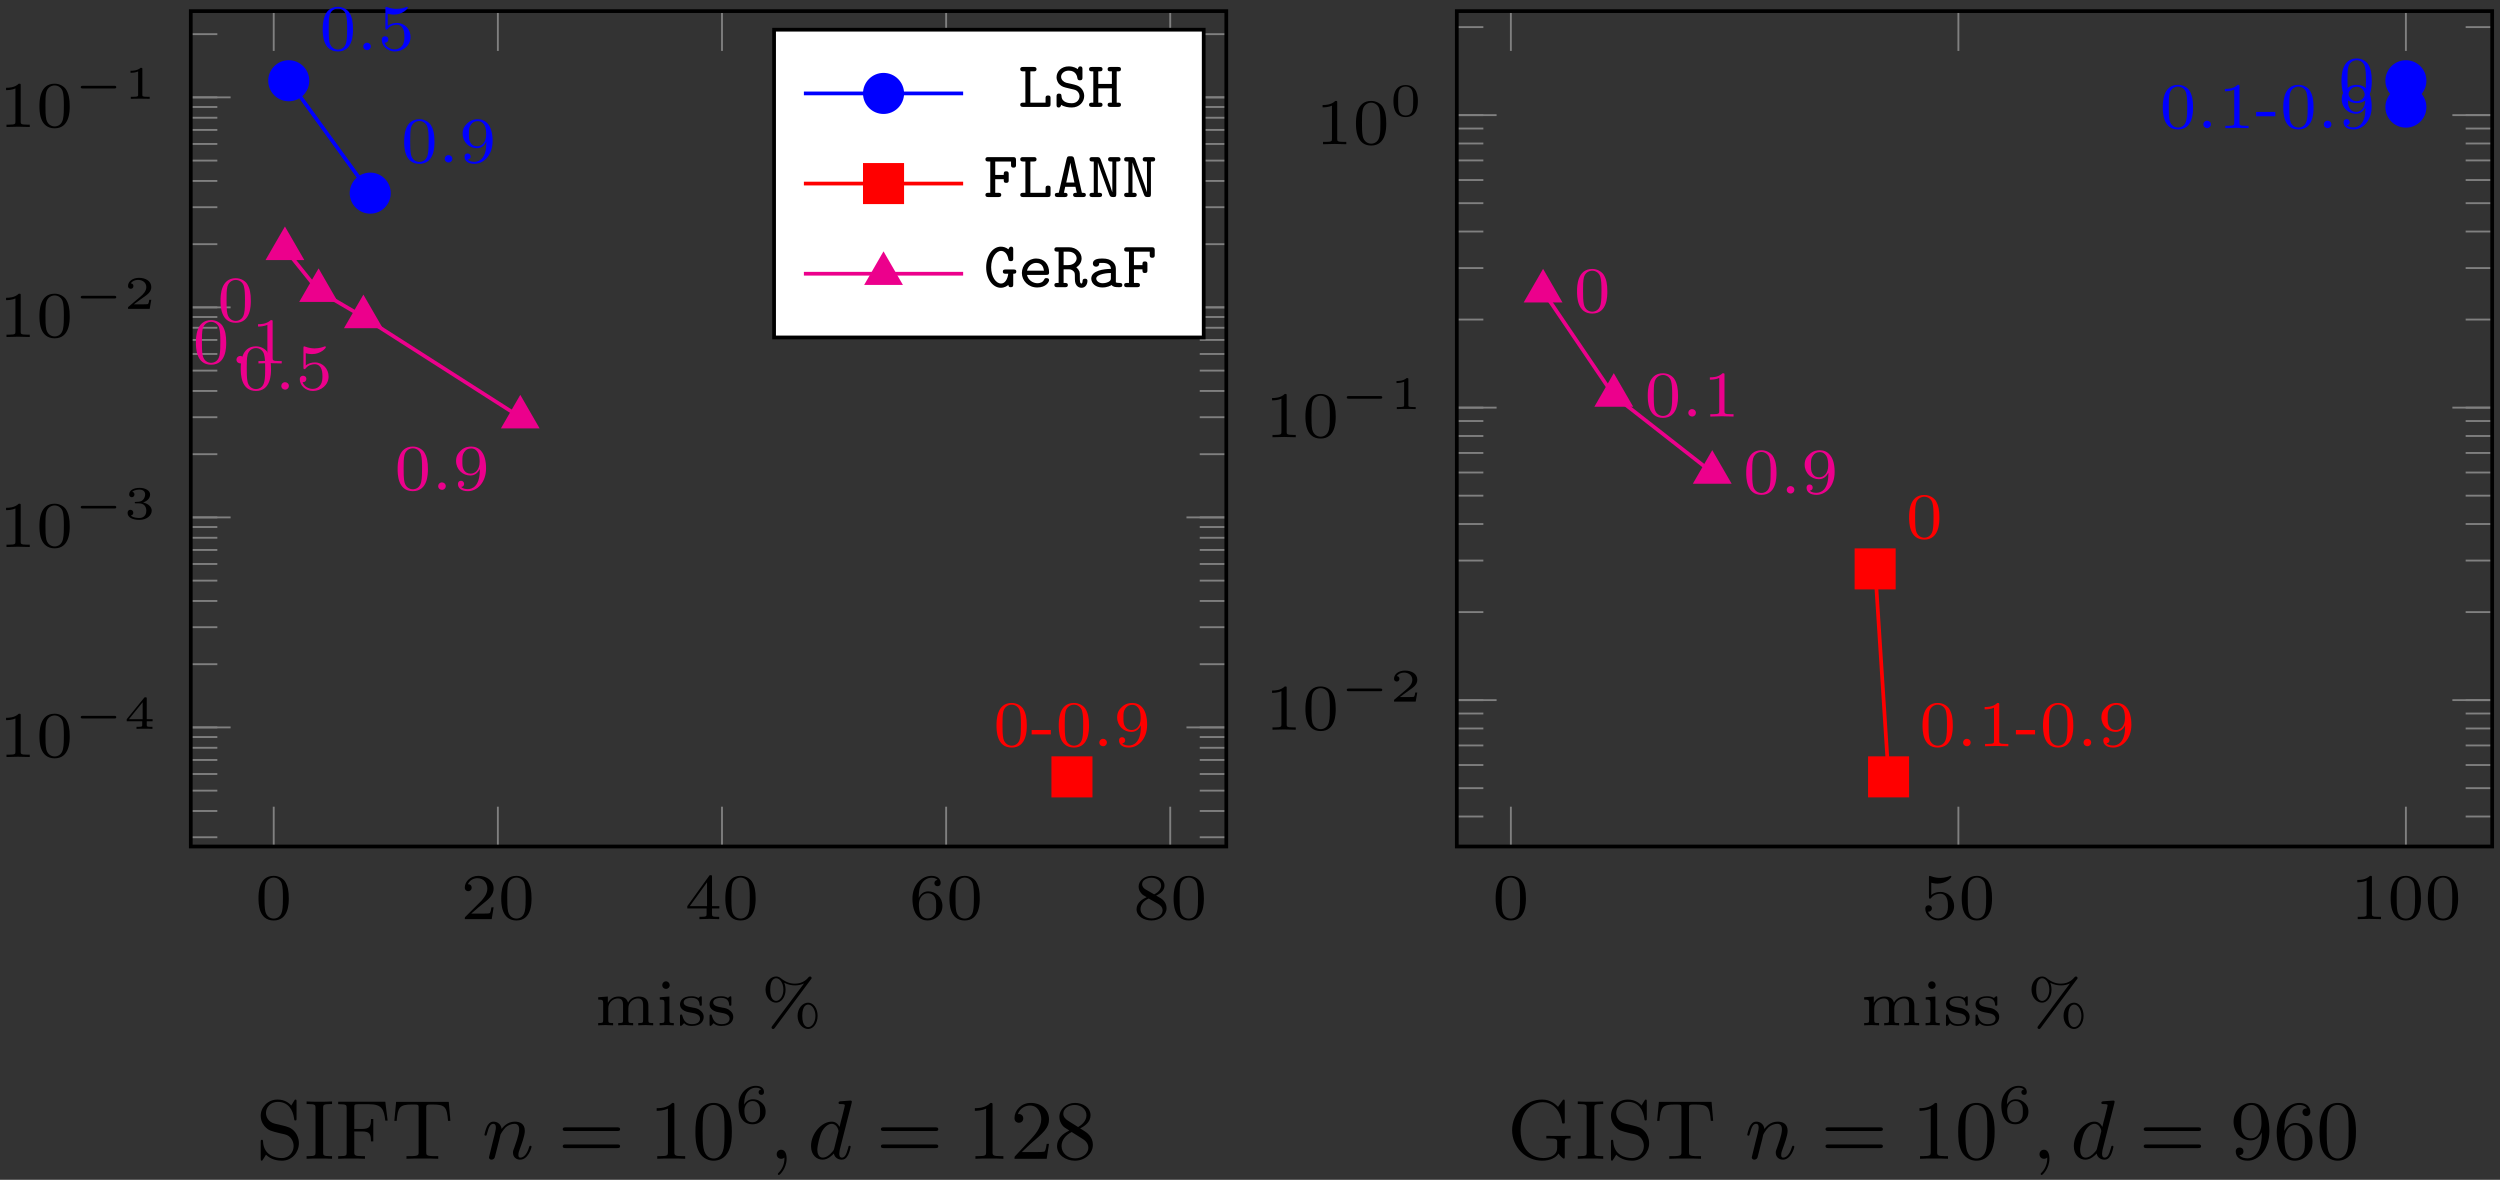 <?xml version="1.0" encoding="UTF-8"?>
<svg xmlns="http://www.w3.org/2000/svg" xmlns:xlink="http://www.w3.org/1999/xlink" width="267pt" height="126pt" viewBox="0 0 267 126" version="1.1">
<rect x="0" y="0" width="267" height="126" fill="#333333" stroke="none"/>
<defs>
<g>
<symbol overflow="visible" id="glyph0-0">
<path style="stroke:none;" d=""/>
</symbol>
<symbol overflow="visible" id="glyph0-1">
<path style="stroke:none;" d="M 3.594 -2.219 C 3.594 -2.984 3.5 -3.547 3.188 -4.031 C 2.969 -4.344 2.531 -4.625 1.984 -4.625 C 0.359 -4.625 0.359 -2.719 0.359 -2.219 C 0.359 -1.719 0.359 0.141 1.984 0.141 C 3.594 0.141 3.594 -1.719 3.594 -2.219 Z M 1.984 -0.062 C 1.656 -0.062 1.234 -0.25 1.094 -0.812 C 1 -1.219 1 -1.797 1 -2.312 C 1 -2.828 1 -3.359 1.094 -3.734 C 1.25 -4.281 1.688 -4.438 1.984 -4.438 C 2.359 -4.438 2.719 -4.203 2.844 -3.797 C 2.953 -3.422 2.969 -2.922 2.969 -2.312 C 2.969 -1.797 2.969 -1.281 2.875 -0.844 C 2.734 -0.203 2.266 -0.062 1.984 -0.062 Z M 1.984 -0.062 "/>
</symbol>
<symbol overflow="visible" id="glyph0-2">
<path style="stroke:none;" d="M 3.516 -1.266 L 3.281 -1.266 C 3.266 -1.109 3.188 -0.703 3.094 -0.641 C 3.047 -0.594 2.516 -0.594 2.406 -0.594 L 1.125 -0.594 C 1.859 -1.234 2.109 -1.438 2.516 -1.766 C 3.031 -2.172 3.516 -2.609 3.516 -3.266 C 3.516 -4.109 2.781 -4.625 1.891 -4.625 C 1.031 -4.625 0.438 -4.016 0.438 -3.375 C 0.438 -3.031 0.734 -2.984 0.812 -2.984 C 0.969 -2.984 1.172 -3.109 1.172 -3.359 C 1.172 -3.484 1.125 -3.734 0.766 -3.734 C 0.984 -4.219 1.453 -4.375 1.781 -4.375 C 2.484 -4.375 2.844 -3.828 2.844 -3.266 C 2.844 -2.656 2.406 -2.188 2.188 -1.938 L 0.516 -0.266 C 0.438 -0.203 0.438 -0.188 0.438 0 L 3.312 0 Z M 3.516 -1.266 "/>
</symbol>
<symbol overflow="visible" id="glyph0-3">
<path style="stroke:none;" d="M 3.688 -1.141 L 3.688 -1.391 L 2.906 -1.391 L 2.906 -4.5 C 2.906 -4.641 2.906 -4.703 2.766 -4.703 C 2.672 -4.703 2.641 -4.703 2.578 -4.594 L 0.266 -1.391 L 0.266 -1.141 L 2.328 -1.141 L 2.328 -0.578 C 2.328 -0.328 2.328 -0.25 1.75 -0.25 L 1.562 -0.25 L 1.562 0 C 1.922 -0.016 2.359 -0.031 2.609 -0.031 C 2.875 -0.031 3.312 -0.016 3.672 0 L 3.672 -0.25 L 3.484 -0.25 C 2.906 -0.25 2.906 -0.328 2.906 -0.578 L 2.906 -1.141 Z M 2.375 -3.938 L 2.375 -1.391 L 0.531 -1.391 Z M 2.375 -3.938 "/>
</symbol>
<symbol overflow="visible" id="glyph0-4">
<path style="stroke:none;" d="M 1.047 -2.281 C 1.047 -2.844 1.094 -3.359 1.359 -3.797 C 1.594 -4.172 1.969 -4.422 2.422 -4.422 C 2.625 -4.422 2.906 -4.375 3.047 -4.188 C 2.875 -4.172 2.719 -4.047 2.719 -3.844 C 2.719 -3.672 2.844 -3.516 3.047 -3.516 C 3.266 -3.516 3.391 -3.656 3.391 -3.859 C 3.391 -4.266 3.094 -4.625 2.406 -4.625 C 1.406 -4.625 0.375 -3.703 0.375 -2.203 C 0.375 -0.406 1.219 0.141 2 0.141 C 2.844 0.141 3.578 -0.516 3.578 -1.422 C 3.578 -2.312 2.875 -2.969 2.062 -2.969 C 1.5 -2.969 1.203 -2.594 1.047 -2.281 Z M 2 -0.078 C 1.641 -0.078 1.375 -0.281 1.219 -0.594 C 1.125 -0.797 1.062 -1.156 1.062 -1.562 C 1.062 -2.25 1.469 -2.766 2.031 -2.766 C 2.344 -2.766 2.562 -2.641 2.734 -2.391 C 2.906 -2.125 2.906 -1.828 2.906 -1.422 C 2.906 -1.031 2.906 -0.734 2.719 -0.453 C 2.562 -0.219 2.328 -0.078 2 -0.078 Z M 2 -0.078 "/>
</symbol>
<symbol overflow="visible" id="glyph0-5">
<path style="stroke:none;" d="M 2.469 -2.516 C 3.016 -2.781 3.359 -3.109 3.359 -3.594 C 3.359 -4.266 2.656 -4.625 1.984 -4.625 C 1.219 -4.625 0.594 -4.125 0.594 -3.469 C 0.594 -3.141 0.75 -2.906 0.875 -2.766 C 1 -2.609 1.047 -2.578 1.453 -2.344 C 1.062 -2.172 0.375 -1.797 0.375 -1.062 C 0.375 -0.297 1.172 0.141 1.969 0.141 C 2.859 0.141 3.578 -0.422 3.578 -1.172 C 3.578 -1.641 3.312 -2.031 2.906 -2.266 C 2.812 -2.328 2.578 -2.453 2.469 -2.516 Z M 1.344 -3.172 C 1.156 -3.281 0.969 -3.469 0.969 -3.734 C 0.969 -4.172 1.469 -4.422 1.969 -4.422 C 2.516 -4.422 3 -4.078 3 -3.594 C 3 -2.969 2.266 -2.656 2.266 -2.656 C 2.25 -2.656 2.234 -2.656 2.188 -2.688 Z M 1.672 -2.203 L 2.641 -1.656 C 2.812 -1.547 3.156 -1.344 3.156 -0.938 C 3.156 -0.406 2.578 -0.078 1.984 -0.078 C 1.344 -0.078 0.797 -0.5 0.797 -1.062 C 0.797 -1.578 1.172 -1.984 1.672 -2.203 Z M 1.672 -2.203 "/>
</symbol>
<symbol overflow="visible" id="glyph0-6">
<path style="stroke:none;" d="M 2.328 -4.438 C 2.328 -4.625 2.328 -4.625 2.125 -4.625 C 1.672 -4.188 1.047 -4.188 0.766 -4.188 L 0.766 -3.938 C 0.922 -3.938 1.391 -3.938 1.766 -4.125 L 1.766 -0.578 C 1.766 -0.344 1.766 -0.25 1.078 -0.25 L 0.812 -0.25 L 0.812 0 C 0.938 0 1.797 -0.031 2.047 -0.031 C 2.266 -0.031 3.141 0 3.297 0 L 3.297 -0.25 L 3.031 -0.25 C 2.328 -0.25 2.328 -0.344 2.328 -0.578 Z M 2.328 -4.438 "/>
</symbol>
<symbol overflow="visible" id="glyph0-7">
<path style="stroke:none;" d="M 1.531 -0.391 C 1.531 -0.641 1.328 -0.797 1.125 -0.797 C 0.891 -0.797 0.719 -0.609 0.719 -0.406 C 0.719 -0.156 0.922 0 1.125 0 C 1.359 0 1.531 -0.188 1.531 -0.391 Z M 1.531 -0.391 "/>
</symbol>
<symbol overflow="visible" id="glyph0-8">
<path style="stroke:none;" d="M 1.078 -3.891 C 1.438 -3.797 1.641 -3.797 1.75 -3.797 C 2.672 -3.797 3.219 -4.422 3.219 -4.531 C 3.219 -4.609 3.172 -4.625 3.141 -4.625 C 3.125 -4.625 3.109 -4.625 3.078 -4.609 C 2.906 -4.547 2.547 -4.406 2.031 -4.406 C 1.828 -4.406 1.469 -4.422 1.016 -4.594 C 0.938 -4.625 0.922 -4.625 0.922 -4.625 C 0.828 -4.625 0.828 -4.547 0.828 -4.438 L 0.828 -2.391 C 0.828 -2.266 0.828 -2.188 0.938 -2.188 C 1 -2.188 1.016 -2.188 1.078 -2.281 C 1.375 -2.656 1.812 -2.719 2.047 -2.719 C 2.469 -2.719 2.656 -2.391 2.688 -2.328 C 2.812 -2.094 2.859 -1.828 2.859 -1.422 C 2.859 -1.219 2.859 -0.812 2.641 -0.5 C 2.469 -0.25 2.172 -0.078 1.828 -0.078 C 1.375 -0.078 0.906 -0.328 0.734 -0.797 C 1 -0.781 1.141 -0.953 1.141 -1.141 C 1.141 -1.438 0.875 -1.484 0.781 -1.484 C 0.781 -1.484 0.438 -1.484 0.438 -1.109 C 0.438 -0.484 1.016 0.141 1.844 0.141 C 2.734 0.141 3.516 -0.516 3.516 -1.406 C 3.516 -2.188 2.922 -2.906 2.062 -2.906 C 1.75 -2.906 1.391 -2.844 1.078 -2.578 Z M 1.078 -3.891 "/>
</symbol>
<symbol overflow="visible" id="glyph0-9">
<path style="stroke:none;" d="M 2.906 -2.078 C 2.906 -0.344 2.062 -0.078 1.641 -0.078 C 1.484 -0.078 1.109 -0.094 0.922 -0.312 C 1.219 -0.344 1.234 -0.578 1.234 -0.641 C 1.234 -0.812 1.109 -0.969 0.906 -0.969 C 0.703 -0.969 0.578 -0.828 0.578 -0.625 C 0.578 -0.156 0.969 0.141 1.641 0.141 C 2.641 0.141 3.578 -0.797 3.578 -2.297 C 3.578 -4.016 2.812 -4.625 2 -4.625 C 1.766 -4.625 1.297 -4.594 0.891 -4.203 C 0.656 -3.969 0.375 -3.703 0.375 -3.078 C 0.375 -2.188 1.078 -1.531 1.891 -1.531 C 2.453 -1.531 2.75 -1.906 2.906 -2.219 Z M 1.938 -1.734 C 1.656 -1.734 1.406 -1.812 1.203 -2.141 C 1.047 -2.391 1.047 -2.688 1.047 -3.078 C 1.047 -3.484 1.047 -3.75 1.25 -4.031 C 1.422 -4.281 1.641 -4.422 2 -4.422 C 2.359 -4.422 2.578 -4.203 2.688 -4.016 C 2.875 -3.734 2.891 -3.234 2.891 -3 C 2.891 -2.094 2.375 -1.734 1.938 -1.734 Z M 1.938 -1.734 "/>
</symbol>
<symbol overflow="visible" id="glyph0-10">
<path style="stroke:none;" d="M 2.188 -1.266 L 2.188 -1.734 L 0.141 -1.734 L 0.141 -1.266 Z M 2.188 -1.266 "/>
</symbol>
<symbol overflow="visible" id="glyph0-11">
<path style="stroke:none;" d="M 5.734 -2.109 C 5.734 -2.719 5.422 -3.078 4.688 -3.078 C 4.125 -3.078 3.75 -2.781 3.562 -2.422 C 3.422 -2.922 3.047 -3.078 2.547 -3.078 C 1.969 -3.078 1.609 -2.766 1.406 -2.391 L 1.406 -3.078 L 0.375 -3 L 0.375 -2.75 C 0.844 -2.75 0.906 -2.703 0.906 -2.359 L 0.906 -0.547 C 0.906 -0.25 0.828 -0.25 0.375 -0.25 L 0.375 0 C 0.391 0 0.875 -0.031 1.172 -0.031 C 1.422 -0.031 1.906 0 1.969 0 L 1.969 -0.25 C 1.516 -0.25 1.453 -0.25 1.453 -0.547 L 1.453 -1.812 C 1.453 -2.531 2.031 -2.875 2.484 -2.875 C 2.969 -2.875 3.031 -2.5 3.031 -2.141 L 3.031 -0.547 C 3.031 -0.25 2.969 -0.25 2.516 -0.25 L 2.516 0 C 2.531 0 3.016 -0.031 3.312 -0.031 C 3.562 -0.031 4.047 0 4.109 0 L 4.109 -0.25 C 3.656 -0.25 3.594 -0.25 3.594 -0.547 L 3.594 -1.812 C 3.594 -2.531 4.172 -2.875 4.625 -2.875 C 5.109 -2.875 5.172 -2.5 5.172 -2.141 L 5.172 -0.547 C 5.172 -0.25 5.109 -0.25 4.656 -0.25 L 4.656 0 C 4.672 0 5.156 -0.031 5.453 -0.031 C 5.703 -0.031 6.188 0 6.25 0 L 6.25 -0.25 C 5.797 -0.25 5.734 -0.25 5.734 -0.547 Z M 5.734 -2.109 "/>
</symbol>
<symbol overflow="visible" id="glyph0-12">
<path style="stroke:none;" d="M 1.469 -4.297 C 1.469 -4.5 1.297 -4.703 1.062 -4.703 C 0.859 -4.703 0.672 -4.531 0.672 -4.297 C 0.672 -4.047 0.875 -3.891 1.062 -3.891 C 1.297 -3.891 1.469 -4.062 1.469 -4.297 Z M 0.406 -3 L 0.406 -2.75 C 0.844 -2.75 0.906 -2.703 0.906 -2.359 L 0.906 -0.547 C 0.906 -0.25 0.844 -0.25 0.391 -0.25 L 0.391 0 C 0.406 0 0.891 -0.031 1.172 -0.031 C 1.422 -0.031 1.672 -0.016 1.906 0 L 1.906 -0.25 C 1.5 -0.25 1.438 -0.25 1.438 -0.547 L 1.438 -3.078 Z M 0.406 -3 "/>
</symbol>
<symbol overflow="visible" id="glyph0-13">
<path style="stroke:none;" d="M 2.641 -2.922 C 2.641 -3.047 2.641 -3.109 2.547 -3.109 C 2.516 -3.109 2.5 -3.109 2.406 -3.031 C 2.391 -3.016 2.328 -2.953 2.281 -2.922 C 2.062 -3.062 1.812 -3.109 1.547 -3.109 C 0.547 -3.109 0.312 -2.578 0.312 -2.234 C 0.312 -2.016 0.406 -1.828 0.578 -1.688 C 0.844 -1.469 1.109 -1.422 1.547 -1.344 C 1.891 -1.281 2.453 -1.188 2.453 -0.719 C 2.453 -0.453 2.266 -0.125 1.594 -0.125 C 0.922 -0.125 0.688 -0.562 0.562 -1.031 C 0.531 -1.125 0.531 -1.156 0.438 -1.156 C 0.312 -1.156 0.312 -1.109 0.312 -0.969 L 0.312 -0.109 C 0.312 0 0.312 0.062 0.406 0.062 C 0.469 0.062 0.609 -0.078 0.75 -0.234 C 1.047 0.062 1.422 0.062 1.594 0.062 C 2.5 0.062 2.844 -0.422 2.844 -0.906 C 2.844 -1.172 2.719 -1.391 2.531 -1.547 C 2.266 -1.797 1.953 -1.859 1.703 -1.891 C 1.156 -2 0.703 -2.078 0.703 -2.453 C 0.703 -2.672 0.891 -2.938 1.547 -2.938 C 2.359 -2.938 2.391 -2.375 2.406 -2.172 C 2.406 -2.094 2.5 -2.094 2.516 -2.094 C 2.641 -2.094 2.641 -2.141 2.641 -2.281 Z M 2.641 -2.922 "/>
</symbol>
<symbol overflow="visible" id="glyph0-14">
<path style="stroke:none;" d="M 6.047 -1.016 C 6.047 -1.812 5.594 -2.422 5.031 -2.422 C 4.453 -2.422 3.906 -1.828 3.906 -1.016 C 3.906 -0.172 4.469 0.391 5.031 0.391 C 5.594 0.391 6.047 -0.234 6.047 -1.016 Z M 5.047 0.188 C 4.922 0.188 4.406 0.141 4.406 -1.016 C 4.406 -2.188 4.922 -2.219 5.047 -2.219 C 5.422 -2.219 5.812 -1.719 5.812 -1.016 C 5.812 -0.297 5.422 0.188 5.047 0.188 Z M 5.328 -4.906 C 5.406 -4.984 5.406 -5.031 5.406 -5.047 C 5.406 -5.172 5.297 -5.219 5.234 -5.219 C 5.219 -5.219 5.156 -5.219 5.094 -5.156 C 4.938 -4.969 4.516 -4.453 3.625 -4.453 C 3.125 -4.453 2.641 -4.609 2.141 -5.016 C 1.969 -5.156 1.812 -5.219 1.609 -5.219 C 1.031 -5.219 0.484 -4.641 0.484 -3.828 C 0.484 -2.984 1.047 -2.422 1.609 -2.422 C 2.172 -2.422 2.625 -3.031 2.625 -3.812 C 2.625 -3.953 2.609 -4.25 2.484 -4.547 C 2.906 -4.328 3.297 -4.266 3.641 -4.266 C 3.969 -4.266 4.281 -4.328 4.562 -4.469 L 4.578 -4.453 L 1.203 0.062 C 1.156 0.141 1.125 0.156 1.125 0.219 C 1.125 0.328 1.203 0.391 1.297 0.391 C 1.391 0.391 1.422 0.328 1.469 0.281 Z M 1.625 -2.609 C 1.5 -2.609 0.984 -2.656 0.984 -3.812 C 0.984 -4.984 1.5 -5.031 1.625 -5.031 C 2 -5.031 2.391 -4.531 2.391 -3.828 C 2.391 -3.094 2 -2.609 1.625 -2.609 Z M 1.625 -2.609 "/>
</symbol>
<symbol overflow="visible" id="glyph1-0">
<path style="stroke:none;" d=""/>
</symbol>
<symbol overflow="visible" id="glyph1-1">
<path style="stroke:none;" d="M 4.391 -1.109 C 4.469 -1.109 4.594 -1.109 4.594 -1.25 C 4.594 -1.391 4.469 -1.391 4.391 -1.391 L 1.016 -1.391 C 0.938 -1.391 0.797 -1.391 0.797 -1.25 C 0.797 -1.109 0.938 -1.109 1.016 -1.109 Z M 4.391 -1.109 "/>
</symbol>
<symbol overflow="visible" id="glyph2-0">
<path style="stroke:none;" d=""/>
</symbol>
<symbol overflow="visible" id="glyph2-1">
<path style="stroke:none;" d="M 3.078 -0.812 L 3.078 -1.031 L 2.453 -1.031 L 2.453 -3.219 C 2.453 -3.344 2.453 -3.375 2.312 -3.375 C 2.219 -3.375 2.219 -3.375 2.156 -3.297 L 0.312 -1.031 L 0.312 -0.812 L 1.969 -0.812 L 1.969 -0.422 C 1.969 -0.266 1.969 -0.219 1.547 -0.219 L 1.359 -0.219 L 1.359 0 C 1.594 -0.016 1.922 -0.016 2.219 -0.016 C 2.5 -0.016 2.828 -0.016 3.062 0 L 3.062 -0.219 L 2.891 -0.219 C 2.453 -0.219 2.453 -0.266 2.453 -0.422 L 2.453 -0.812 Z M 2.016 -2.844 L 2.016 -1.031 L 0.547 -1.031 Z M 2.016 -2.844 "/>
</symbol>
<symbol overflow="visible" id="glyph2-2">
<path style="stroke:none;" d="M 1.641 -1.656 C 2.109 -1.656 2.406 -1.359 2.406 -0.875 C 2.406 -0.359 2.094 -0.094 1.656 -0.094 C 1.594 -0.094 1 -0.094 0.75 -0.359 C 0.953 -0.391 1.016 -0.531 1.016 -0.656 C 1.016 -0.844 0.875 -0.969 0.703 -0.969 C 0.547 -0.969 0.406 -0.859 0.406 -0.641 C 0.406 -0.125 0.984 0.109 1.672 0.109 C 2.484 0.109 2.984 -0.391 2.984 -0.875 C 2.984 -1.281 2.625 -1.625 2.062 -1.75 C 2.656 -1.953 2.812 -2.328 2.812 -2.609 C 2.812 -3.016 2.312 -3.312 1.688 -3.312 C 1.062 -3.312 0.578 -3.062 0.578 -2.609 C 0.578 -2.375 0.766 -2.312 0.859 -2.312 C 1 -2.312 1.141 -2.422 1.141 -2.609 C 1.141 -2.719 1.078 -2.859 0.906 -2.891 C 1.109 -3.109 1.562 -3.125 1.672 -3.125 C 2.031 -3.125 2.281 -2.953 2.281 -2.609 C 2.281 -2.312 2.094 -1.859 1.578 -1.828 C 1.438 -1.828 1.422 -1.828 1.281 -1.812 C 1.234 -1.812 1.172 -1.812 1.172 -1.734 C 1.172 -1.656 1.219 -1.656 1.312 -1.656 Z M 1.641 -1.656 "/>
</symbol>
<symbol overflow="visible" id="glyph2-3">
<path style="stroke:none;" d="M 2.938 -0.969 L 2.719 -0.969 C 2.719 -0.875 2.656 -0.562 2.578 -0.516 C 2.547 -0.484 2.125 -0.484 2.047 -0.484 L 1.078 -0.484 C 1.406 -0.719 1.766 -1 2.062 -1.203 C 2.516 -1.516 2.938 -1.797 2.938 -2.328 C 2.938 -2.969 2.328 -3.312 1.625 -3.312 C 0.953 -3.312 0.453 -2.938 0.453 -2.438 C 0.453 -2.188 0.672 -2.141 0.75 -2.141 C 0.875 -2.141 1.031 -2.234 1.031 -2.438 C 1.031 -2.609 0.906 -2.719 0.75 -2.719 C 0.891 -2.953 1.188 -3.094 1.516 -3.094 C 2 -3.094 2.406 -2.812 2.406 -2.328 C 2.406 -1.906 2.109 -1.578 1.734 -1.266 L 0.516 -0.234 C 0.469 -0.188 0.453 -0.188 0.453 -0.156 L 0.453 0 L 2.766 0 Z M 2.938 -0.969 "/>
</symbol>
<symbol overflow="visible" id="glyph2-4">
<path style="stroke:none;" d="M 1.984 -3.172 C 1.984 -3.312 1.969 -3.312 1.797 -3.312 C 1.453 -3 0.891 -3 0.797 -3 L 0.719 -3 L 0.719 -2.781 L 0.797 -2.781 C 0.906 -2.781 1.234 -2.797 1.531 -2.922 L 1.531 -0.422 C 1.531 -0.281 1.531 -0.219 1 -0.219 L 0.75 -0.219 L 0.75 0 C 1.016 -0.016 1.469 -0.016 1.75 -0.016 C 2.047 -0.016 2.484 -0.016 2.766 0 L 2.766 -0.219 L 2.516 -0.219 C 1.984 -0.219 1.984 -0.281 1.984 -0.422 Z M 1.984 -3.172 "/>
</symbol>
<symbol overflow="visible" id="glyph2-5">
<path style="stroke:none;" d="M 3 -1.594 C 3 -1.953 3 -3.312 1.688 -3.312 C 0.391 -3.312 0.391 -1.953 0.391 -1.594 C 0.391 -1.234 0.391 0.109 1.688 0.109 C 3 0.109 3 -1.234 3 -1.594 Z M 1.688 -0.062 C 1.516 -0.062 1.094 -0.125 0.969 -0.625 C 0.891 -0.891 0.891 -1.25 0.891 -1.656 C 0.891 -2.031 0.891 -2.375 0.969 -2.656 C 1.094 -3.078 1.484 -3.156 1.688 -3.156 C 2.062 -3.156 2.328 -2.969 2.422 -2.609 C 2.5 -2.359 2.5 -1.953 2.5 -1.656 C 2.5 -1.312 2.5 -0.906 2.422 -0.609 C 2.297 -0.125 1.891 -0.062 1.688 -0.062 Z M 1.688 -0.062 "/>
</symbol>
<symbol overflow="visible" id="glyph3-0">
<path style="stroke:none;" d=""/>
</symbol>
<symbol overflow="visible" id="glyph3-1">
<path style="stroke:none;" d="M 1.281 -3.797 L 1.641 -3.797 C 1.734 -3.797 1.938 -3.797 1.938 -4.031 C 1.938 -4.266 1.734 -4.266 1.641 -4.266 L 0.516 -4.266 C 0.406 -4.266 0.203 -4.266 0.203 -4.031 C 0.203 -3.797 0.422 -3.797 0.516 -3.797 L 0.75 -3.797 L 0.75 -0.453 L 0.516 -0.453 C 0.406 -0.453 0.203 -0.453 0.203 -0.234 C 0.203 0 0.422 0 0.516 0 L 3.141 0 C 3.375 0 3.438 -0.062 3.438 -0.297 L 3.438 -0.922 C 3.438 -1.062 3.438 -1.219 3.172 -1.219 C 2.906 -1.219 2.906 -1.062 2.906 -0.922 L 2.906 -0.453 L 1.281 -0.453 Z M 1.281 -3.797 "/>
</symbol>
<symbol overflow="visible" id="glyph3-2">
<path style="stroke:none;" d="M 3.141 -4.031 C 3.141 -4.125 3.141 -4.328 2.906 -4.328 C 2.781 -4.328 2.703 -4.281 2.641 -4.031 C 2.516 -4.125 2.203 -4.328 1.672 -4.328 C 0.906 -4.328 0.375 -3.797 0.375 -3.172 C 0.375 -2.781 0.594 -2.5 0.656 -2.438 C 0.953 -2.141 1.156 -2.109 1.672 -1.984 L 1.938 -1.922 C 2.359 -1.828 2.438 -1.812 2.609 -1.656 C 2.719 -1.547 2.828 -1.359 2.828 -1.141 C 2.828 -0.766 2.531 -0.391 2 -0.391 C 1.719 -0.391 0.938 -0.453 0.906 -1.141 C 0.891 -1.281 0.891 -1.422 0.641 -1.422 C 0.375 -1.422 0.375 -1.234 0.375 -1.109 L 0.375 -0.234 C 0.375 -0.125 0.375 0.062 0.594 0.062 C 0.688 0.062 0.797 0.047 0.875 -0.219 C 1.203 0 1.656 0.062 2 0.062 C 2.828 0.062 3.328 -0.547 3.328 -1.172 C 3.328 -1.469 3.219 -1.766 2.984 -2.016 C 2.719 -2.281 2.5 -2.328 1.906 -2.469 C 1.656 -2.531 1.453 -2.578 1.406 -2.578 C 1.141 -2.656 0.859 -2.891 0.859 -3.219 C 0.859 -3.547 1.188 -3.875 1.672 -3.875 C 2.469 -3.875 2.578 -3.25 2.609 -3.031 C 2.641 -2.844 2.797 -2.844 2.875 -2.844 C 3.141 -2.844 3.141 -3.016 3.141 -3.141 Z M 3.141 -4.031 "/>
</symbol>
<symbol overflow="visible" id="glyph3-3">
<path style="stroke:none;" d="M 3.094 -3.797 L 3.25 -3.797 C 3.359 -3.797 3.547 -3.797 3.547 -4.031 C 3.547 -4.266 3.359 -4.266 3.25 -4.266 L 2.422 -4.266 C 2.328 -4.266 2.125 -4.266 2.125 -4.031 C 2.125 -3.797 2.328 -3.797 2.422 -3.797 L 2.578 -3.797 L 2.578 -2.453 L 1.125 -2.453 L 1.125 -3.797 L 1.266 -3.797 C 1.375 -3.797 1.578 -3.797 1.578 -4.031 C 1.578 -4.266 1.375 -4.266 1.266 -4.266 L 0.453 -4.266 C 0.344 -4.266 0.141 -4.266 0.141 -4.031 C 0.141 -3.797 0.344 -3.797 0.453 -3.797 L 0.594 -3.797 L 0.594 -0.453 L 0.453 -0.453 C 0.344 -0.453 0.141 -0.453 0.141 -0.234 C 0.141 0 0.344 0 0.453 0 L 1.266 0 C 1.375 0 1.578 0 1.578 -0.234 C 1.578 -0.453 1.375 -0.453 1.266 -0.453 L 1.125 -0.453 L 1.125 -1.984 L 2.578 -1.984 L 2.578 -0.453 L 2.422 -0.453 C 2.328 -0.453 2.125 -0.453 2.125 -0.234 C 2.125 0 2.328 0 2.422 0 L 3.25 0 C 3.359 0 3.547 0 3.547 -0.234 C 3.547 -0.453 3.359 -0.453 3.25 -0.453 L 3.094 -0.453 Z M 3.094 -3.797 "/>
</symbol>
<symbol overflow="visible" id="glyph3-4">
<path style="stroke:none;" d="M 1.234 -1.906 L 2.141 -1.906 C 2.141 -1.656 2.141 -1.516 2.406 -1.516 C 2.672 -1.516 2.672 -1.672 2.672 -1.812 L 2.672 -2.453 C 2.672 -2.578 2.672 -2.75 2.406 -2.75 C 2.141 -2.75 2.141 -2.609 2.141 -2.359 L 1.234 -2.359 L 1.234 -3.797 L 2.922 -3.797 L 2.922 -3.438 C 2.922 -3.312 2.922 -3.141 3.188 -3.141 C 3.453 -3.141 3.453 -3.312 3.453 -3.438 L 3.453 -3.953 C 3.453 -4.188 3.375 -4.266 3.156 -4.266 L 0.5 -4.266 C 0.391 -4.266 0.188 -4.266 0.188 -4.031 C 0.188 -3.797 0.391 -3.797 0.5 -3.797 L 0.703 -3.797 L 0.703 -0.453 L 0.5 -0.453 C 0.391 -0.453 0.188 -0.453 0.188 -0.234 C 0.188 0 0.391 0 0.5 0 L 1.562 0 C 1.672 0 1.875 0 1.875 -0.234 C 1.875 -0.453 1.672 -0.453 1.562 -0.453 L 1.234 -0.453 Z M 1.234 -1.906 "/>
</symbol>
<symbol overflow="visible" id="glyph3-5">
<path style="stroke:none;" d="M 2.25 -4.094 C 2.188 -4.359 2.031 -4.359 1.844 -4.359 C 1.625 -4.359 1.516 -4.359 1.453 -4.094 L 0.609 -0.453 C 0.375 -0.453 0.188 -0.453 0.188 -0.234 C 0.188 0 0.406 0 0.5 0 L 1.234 0 C 1.344 0 1.547 0 1.547 -0.234 C 1.547 -0.453 1.359 -0.453 1.156 -0.453 L 1.297 -1.094 L 2.391 -1.094 L 2.531 -0.453 C 2.328 -0.453 2.141 -0.453 2.141 -0.234 C 2.141 0 2.359 0 2.453 0 L 3.188 0 C 3.297 0 3.5 0 3.5 -0.234 C 3.5 -0.453 3.312 -0.453 3.078 -0.453 Z M 2.281 -1.547 L 1.406 -1.547 C 1.469 -1.812 1.812 -3.375 1.844 -3.672 C 1.859 -3.531 1.906 -3.359 1.938 -3.156 Z M 2.281 -1.547 "/>
</symbol>
<symbol overflow="visible" id="glyph3-6">
<path style="stroke:none;" d="M 1.391 -3.984 C 1.297 -4.266 1.141 -4.266 0.984 -4.266 L 0.5 -4.266 C 0.391 -4.266 0.188 -4.266 0.188 -4.031 C 0.188 -3.797 0.391 -3.797 0.5 -3.797 L 0.641 -3.797 L 0.641 -0.453 L 0.5 -0.453 C 0.391 -0.453 0.188 -0.453 0.188 -0.234 C 0.188 0 0.391 0 0.5 0 L 1.219 0 C 1.328 0 1.531 0 1.531 -0.234 C 1.531 -0.453 1.328 -0.453 1.219 -0.453 L 1.078 -0.453 L 1.078 -3.703 C 1.219 -3.266 1.219 -3.25 1.359 -2.859 L 2.297 -0.281 C 2.391 0 2.547 0 2.734 0 C 2.922 0 3.047 0 3.047 -0.297 L 3.047 -3.797 L 3.203 -3.797 C 3.297 -3.797 3.5 -3.797 3.5 -4.031 C 3.5 -4.266 3.297 -4.266 3.203 -4.266 L 2.469 -4.266 C 2.375 -4.266 2.172 -4.266 2.172 -4.031 C 2.172 -3.797 2.375 -3.797 2.469 -3.797 L 2.625 -3.797 L 2.625 -0.547 L 2.609 -0.547 C 2.469 -0.984 2.469 -1 2.328 -1.391 Z M 1.391 -3.984 "/>
</symbol>
<symbol overflow="visible" id="glyph3-7">
<path style="stroke:none;" d="M 3.156 -1.438 C 3.312 -1.438 3.484 -1.438 3.484 -1.672 C 3.484 -1.891 3.297 -1.891 3.188 -1.891 L 2.344 -1.891 C 2.234 -1.891 2.047 -1.891 2.047 -1.672 C 2.047 -1.438 2.234 -1.438 2.344 -1.438 L 2.625 -1.438 C 2.547 -0.828 2.266 -0.391 1.859 -0.391 C 1.312 -0.391 0.797 -1.109 0.797 -2.125 C 0.797 -3.156 1.328 -3.875 1.859 -3.875 C 2.094 -3.875 2.516 -3.719 2.641 -2.969 C 2.656 -2.781 2.828 -2.781 2.906 -2.781 C 3.156 -2.781 3.156 -2.938 3.156 -3.078 L 3.156 -4.031 C 3.156 -4.125 3.156 -4.328 2.938 -4.328 C 2.797 -4.328 2.75 -4.281 2.641 -4.047 C 2.359 -4.266 2.078 -4.328 1.828 -4.328 C 0.984 -4.328 0.266 -3.391 0.266 -2.125 C 0.266 -0.844 1 0.062 1.828 0.062 C 2.219 0.062 2.5 -0.125 2.641 -0.25 C 2.641 0 2.812 0 2.906 0 C 3.156 0 3.156 -0.172 3.156 -0.297 Z M 3.156 -1.438 "/>
</symbol>
<symbol overflow="visible" id="glyph3-8">
<path style="stroke:none;" d="M 2.969 -1.312 C 3.109 -1.312 3.281 -1.312 3.281 -1.578 C 3.281 -2.406 2.797 -3.062 1.906 -3.062 C 1.047 -3.062 0.375 -2.359 0.375 -1.516 C 0.375 -0.688 1.062 0.031 2.016 0.031 C 2.969 0.031 3.281 -0.578 3.281 -0.75 C 3.281 -0.906 3.156 -0.969 3.016 -0.969 C 2.891 -0.969 2.828 -0.969 2.75 -0.812 C 2.609 -0.5 2.266 -0.422 2.047 -0.422 C 1.547 -0.422 1.031 -0.766 0.922 -1.312 Z M 0.922 -1.766 C 1.031 -2.25 1.438 -2.594 1.906 -2.594 C 2.531 -2.594 2.688 -2.109 2.734 -1.766 Z M 0.922 -1.766 "/>
</symbol>
<symbol overflow="visible" id="glyph3-9">
<path style="stroke:none;" d="M 2.484 -2.125 C 2.797 -2.312 3.047 -2.656 3.047 -3.078 C 3.047 -3.672 2.516 -4.266 1.688 -4.266 L 0.453 -4.266 C 0.344 -4.266 0.141 -4.266 0.141 -4.031 C 0.141 -3.797 0.344 -3.797 0.453 -3.797 L 0.594 -3.797 L 0.594 -0.453 L 0.453 -0.453 C 0.344 -0.453 0.141 -0.453 0.141 -0.234 C 0.141 0 0.344 0 0.453 0 L 1.266 0 C 1.375 0 1.578 0 1.578 -0.234 C 1.578 -0.453 1.375 -0.453 1.266 -0.453 L 1.125 -0.453 L 1.125 -1.906 L 1.641 -1.906 C 1.797 -1.906 1.969 -1.906 2.172 -1.719 C 2.328 -1.594 2.328 -1.422 2.328 -1.156 C 2.328 -0.672 2.328 -0.438 2.516 -0.188 C 2.688 0.031 2.906 0.062 3.047 0.062 C 3.484 0.062 3.672 -0.359 3.672 -0.672 C 3.672 -0.906 3.469 -0.906 3.422 -0.906 C 3.359 -0.906 3.156 -0.906 3.156 -0.688 C 3.156 -0.641 3.141 -0.391 3.031 -0.391 C 2.859 -0.391 2.859 -0.703 2.859 -1.047 C 2.859 -1.484 2.859 -1.531 2.812 -1.688 C 2.734 -1.859 2.625 -2 2.484 -2.125 Z M 1.609 -2.359 L 1.125 -2.359 L 1.125 -3.797 L 1.609 -3.797 C 2.234 -3.797 2.516 -3.406 2.516 -3.078 C 2.516 -2.766 2.234 -2.359 1.609 -2.359 Z M 1.609 -2.359 "/>
</symbol>
<symbol overflow="visible" id="glyph3-10">
<path style="stroke:none;" d="M 3 -1.969 C 3 -2.547 2.547 -3.062 1.594 -3.062 C 1.266 -3.062 0.547 -3.062 0.547 -2.516 C 0.547 -2.328 0.688 -2.188 0.891 -2.188 C 1.031 -2.188 1.219 -2.266 1.219 -2.516 C 1.219 -2.578 1.234 -2.578 1.328 -2.594 C 1.406 -2.594 1.516 -2.594 1.609 -2.594 C 2.172 -2.594 2.469 -2.344 2.469 -1.953 C 1.734 -1.953 0.375 -1.781 0.375 -0.922 C 0.375 -0.406 0.844 0.031 1.547 0.031 C 2.109 0.031 2.453 -0.172 2.547 -0.234 C 2.703 -0.016 2.984 0 3.328 0 C 3.516 0 3.688 0 3.688 -0.234 C 3.688 -0.453 3.5 -0.453 3.406 -0.453 C 3.141 -0.453 3.078 -0.484 3 -0.516 Z M 2.469 -1 C 2.469 -0.844 2.469 -0.688 2.203 -0.562 C 1.953 -0.438 1.688 -0.422 1.594 -0.422 C 1.188 -0.422 0.906 -0.672 0.906 -0.922 C 0.906 -1.297 1.672 -1.5 2.469 -1.516 Z M 2.469 -1 "/>
</symbol>
<symbol overflow="visible" id="glyph4-0">
<path style="stroke:none;" d="M 3.672 -0.188 L 3.672 -5.266 L -0.188 -5.266 L -0.188 0 L 3.672 0 Z M 2.781 -4.859 L 1.734 -3.281 L 0.906 -4.531 L 2.562 -4.531 Z M 3.266 -0.984 L 2.172 -2.641 L 3.266 -4.266 L 2.938 -4.406 L 2.938 -0.859 Z M 0.688 -0.406 L 1.734 -1.984 L 2.562 -0.734 L 0.906 -0.734 Z M 0.203 -4.266 L 1.297 -2.641 L 0.203 -0.984 L 0.531 -0.859 L 0.531 -4.406 Z M 0.203 -4.266 "/>
</symbol>
<symbol overflow="visible" id="glyph4-1">
<path style="stroke:none;" d=""/>
</symbol>
<symbol overflow="visible" id="glyph5-0">
<path style="stroke:none;" d="M 4.656 -0.172 L 4.656 -6.625 L -0.172 -6.625 L -0.172 0 L 4.656 0 Z M 3.641 -6.125 L 2.25 -4.016 L 1.031 -5.828 L 3.438 -5.828 Z M 4.156 -1.141 L 2.703 -3.312 L 4.156 -5.469 L 3.859 -5.594 L 3.859 -1.016 Z M 0.828 -0.5 L 2.25 -2.594 L 3.438 -0.797 L 1.031 -0.797 Z M 0.328 -5.469 L 1.766 -3.312 L 0.328 -1.141 L 0.625 -1.016 L 0.625 -5.594 Z M 0.328 -5.469 "/>
</symbol>
<symbol overflow="visible" id="glyph5-1">
<path style="stroke:none;" d=""/>
</symbol>
<symbol overflow="visible" id="glyph6-0">
<path style="stroke:none;" d=""/>
</symbol>
<symbol overflow="visible" id="glyph6-1">
<path style="stroke:none;" d="M 2.031 -3.75 C 1.312 -3.922 1.078 -4.5 1.078 -4.891 C 1.078 -5.5 1.562 -6.078 2.328 -6.078 C 3.484 -6.078 3.953 -5.203 4.078 -4.312 C 4.094 -4.141 4.109 -4.094 4.219 -4.094 C 4.344 -4.094 4.344 -4.156 4.344 -4.344 L 4.344 -6.078 C 4.344 -6.25 4.344 -6.328 4.234 -6.328 C 4.172 -6.328 4.156 -6.312 4.094 -6.203 C 3.984 -6.047 4.078 -6.156 3.781 -5.688 C 3.625 -5.875 3.156 -6.328 2.312 -6.328 C 1.266 -6.328 0.516 -5.5 0.516 -4.594 C 0.516 -3.891 0.938 -3.469 0.984 -3.422 C 1.375 -3.016 1.547 -2.984 2.609 -2.719 C 3.344 -2.562 3.422 -2.531 3.719 -2.234 C 3.719 -2.219 4.031 -1.891 4.031 -1.359 C 4.031 -0.75 3.594 -0.078 2.766 -0.078 C 2.078 -0.078 0.828 -0.375 0.766 -1.844 C 0.75 -1.984 0.75 -2.031 0.641 -2.031 C 0.516 -2.031 0.516 -1.969 0.516 -1.781 L 0.516 -0.047 C 0.516 0.125 0.516 0.203 0.625 0.203 C 0.688 0.203 0.688 0.188 0.75 0.078 C 0.875 -0.078 0.781 0.031 1.078 -0.438 C 1.625 0.109 2.344 0.203 2.781 0.203 C 3.875 0.203 4.594 -0.703 4.594 -1.656 C 4.594 -2.172 4.406 -2.562 4.203 -2.828 C 3.812 -3.328 3.406 -3.422 2.828 -3.562 Z M 2.031 -3.75 "/>
</symbol>
<symbol overflow="visible" id="glyph6-2">
<path style="stroke:none;" d="M 2.062 -5.422 C 2.062 -5.734 2.078 -5.844 2.797 -5.844 L 3.016 -5.844 L 3.016 -6.125 C 2.656 -6.094 2.047 -6.094 1.656 -6.094 C 1.281 -6.094 0.656 -6.094 0.297 -6.125 L 0.297 -5.844 L 0.516 -5.844 C 1.234 -5.844 1.25 -5.734 1.25 -5.422 L 1.25 -0.703 C 1.25 -0.391 1.234 -0.281 0.516 -0.281 L 0.297 -0.281 L 0.297 0 C 0.656 -0.031 1.281 -0.031 1.656 -0.031 C 2.047 -0.031 2.656 -0.031 3.016 0 L 3.016 -0.281 L 2.797 -0.281 C 2.078 -0.281 2.062 -0.391 2.062 -0.703 Z M 2.062 -5.422 "/>
</symbol>
<symbol overflow="visible" id="glyph6-3">
<path style="stroke:none;" d="M 5.375 -6.094 L 0.344 -6.094 L 0.344 -5.828 L 0.547 -5.828 C 1.234 -5.828 1.25 -5.719 1.25 -5.391 L 1.25 -0.703 C 1.25 -0.375 1.234 -0.281 0.547 -0.281 L 0.344 -0.281 L 0.344 0 C 0.75 -0.031 1.297 -0.031 1.719 -0.031 C 2.078 -0.031 2.891 -0.031 3.203 0 L 3.203 -0.281 L 2.922 -0.281 C 2.094 -0.281 2.062 -0.391 2.062 -0.719 L 2.062 -2.922 L 2.875 -2.922 C 3.734 -2.922 3.844 -2.625 3.844 -1.859 L 4.094 -1.859 L 4.094 -4.25 L 3.844 -4.25 C 3.844 -3.484 3.734 -3.188 2.875 -3.188 L 2.062 -3.188 L 2.062 -5.453 C 2.062 -5.766 2.078 -5.828 2.5 -5.828 L 3.625 -5.828 C 5 -5.828 5.234 -5.312 5.375 -4.078 L 5.625 -4.078 Z M 5.375 -6.094 "/>
</symbol>
<symbol overflow="visible" id="glyph6-4">
<path style="stroke:none;" d="M 6.141 -6.078 L 0.516 -6.078 L 0.328 -4.047 L 0.578 -4.047 C 0.703 -5.531 0.891 -5.797 2.234 -5.797 C 2.406 -5.797 2.656 -5.797 2.75 -5.781 C 2.922 -5.734 2.922 -5.656 2.922 -5.422 L 2.922 -0.719 C 2.922 -0.406 2.922 -0.281 1.984 -0.281 L 1.625 -0.281 L 1.625 0 C 1.953 -0.031 2.938 -0.031 3.328 -0.031 C 3.719 -0.031 4.703 -0.031 5.016 0 L 5.016 -0.281 L 4.672 -0.281 C 3.734 -0.281 3.734 -0.406 3.734 -0.719 L 3.734 -5.422 C 3.734 -5.656 3.734 -5.734 3.922 -5.781 C 4.016 -5.797 4.25 -5.797 4.406 -5.797 C 5.766 -5.797 5.938 -5.531 6.062 -4.047 L 6.312 -4.047 Z M 6.141 -6.078 "/>
</symbol>
<symbol overflow="visible" id="glyph6-5">
<path style="stroke:none;" d="M 6.344 -2.969 C 6.469 -2.969 6.641 -2.969 6.641 -3.156 C 6.641 -3.359 6.453 -3.359 6.312 -3.359 L 0.844 -3.359 C 0.703 -3.359 0.516 -3.359 0.516 -3.156 C 0.516 -2.969 0.688 -2.969 0.812 -2.969 Z M 6.312 -1.141 C 6.453 -1.141 6.641 -1.141 6.641 -1.344 C 6.641 -1.531 6.469 -1.531 6.344 -1.531 L 0.812 -1.531 C 0.688 -1.531 0.516 -1.531 0.516 -1.344 C 0.516 -1.141 0.703 -1.141 0.844 -1.141 Z M 6.312 -1.141 "/>
</symbol>
<symbol overflow="visible" id="glyph6-6">
<path style="stroke:none;" d="M 2.719 -5.734 C 2.719 -5.953 2.719 -5.969 2.5 -5.969 C 1.938 -5.406 1.109 -5.406 0.828 -5.406 L 0.828 -5.125 C 1 -5.125 1.547 -5.125 2.031 -5.359 L 2.031 -0.719 C 2.031 -0.391 2.016 -0.281 1.172 -0.281 L 0.891 -0.281 L 0.891 0 C 1.203 -0.031 2.016 -0.031 2.375 -0.031 C 2.75 -0.031 3.547 -0.031 3.875 0 L 3.875 -0.281 L 3.594 -0.281 C 2.75 -0.281 2.719 -0.391 2.719 -0.719 Z M 2.719 -5.734 "/>
</symbol>
<symbol overflow="visible" id="glyph6-7">
<path style="stroke:none;" d="M 4.25 -2.875 C 4.25 -3.469 4.219 -4.25 3.906 -4.922 C 3.5 -5.766 2.828 -5.969 2.312 -5.969 C 1.766 -5.969 1.078 -5.766 0.688 -4.891 C 0.406 -4.281 0.359 -3.547 0.359 -2.875 C 0.359 -2.281 0.375 -1.422 0.766 -0.703 C 1.188 0.047 1.891 0.203 2.297 0.203 C 2.875 0.203 3.547 -0.047 3.922 -0.875 C 4.188 -1.484 4.25 -2.156 4.25 -2.875 Z M 2.312 -0.031 C 2.031 -0.031 1.391 -0.156 1.219 -1.172 C 1.125 -1.688 1.125 -2.469 1.125 -2.984 C 1.125 -3.594 1.125 -4.297 1.234 -4.797 C 1.422 -5.594 1.984 -5.75 2.297 -5.75 C 2.641 -5.75 3.203 -5.562 3.375 -4.734 C 3.469 -4.25 3.469 -3.547 3.469 -2.984 C 3.469 -2.422 3.469 -1.672 3.375 -1.141 C 3.188 -0.109 2.531 -0.031 2.312 -0.031 Z M 2.312 -0.031 "/>
</symbol>
<symbol overflow="visible" id="glyph6-8">
<path style="stroke:none;" d="M 4.141 -1.594 L 3.891 -1.594 C 3.875 -1.469 3.797 -0.938 3.688 -0.797 C 3.625 -0.719 3.016 -0.719 2.828 -0.719 L 1.234 -0.719 L 2.125 -1.562 C 3.594 -2.828 4.141 -3.312 4.141 -4.219 C 4.141 -5.25 3.297 -5.969 2.188 -5.969 C 1.156 -5.969 0.453 -5.156 0.453 -4.344 C 0.453 -3.891 0.844 -3.844 0.922 -3.844 C 1.125 -3.844 1.391 -3.984 1.391 -4.312 C 1.391 -4.578 1.203 -4.781 0.922 -4.781 C 0.875 -4.781 0.859 -4.781 0.812 -4.766 C 1.031 -5.406 1.609 -5.688 2.094 -5.688 C 3 -5.688 3.312 -4.844 3.312 -4.219 C 3.312 -3.312 2.625 -2.562 2.203 -2.094 L 0.562 -0.328 C 0.453 -0.219 0.453 -0.203 0.453 0 L 3.891 0 Z M 4.141 -1.594 "/>
</symbol>
<symbol overflow="visible" id="glyph6-9">
<path style="stroke:none;" d="M 1.547 -4.078 C 1.281 -4.25 1.062 -4.484 1.062 -4.812 C 1.062 -5.406 1.688 -5.75 2.281 -5.75 C 2.984 -5.75 3.531 -5.266 3.531 -4.641 C 3.531 -4.016 3 -3.594 2.641 -3.391 Z M 2.859 -3.25 C 3.312 -3.469 3.969 -3.906 3.969 -4.641 C 3.969 -5.484 3.125 -5.969 2.312 -5.969 C 1.375 -5.969 0.641 -5.297 0.641 -4.469 C 0.641 -4.141 0.766 -3.812 0.984 -3.547 C 1.125 -3.375 1.188 -3.344 1.703 -3.016 C 0.922 -2.641 0.391 -2.094 0.391 -1.359 C 0.391 -0.406 1.328 0.203 2.297 0.203 C 3.344 0.203 4.219 -0.531 4.219 -1.5 C 4.219 -2.375 3.547 -2.812 3.328 -2.953 C 3.234 -3.016 2.969 -3.188 2.859 -3.25 Z M 1.953 -2.859 L 3.078 -2.156 C 3.281 -2.031 3.734 -1.734 3.734 -1.188 C 3.734 -0.484 3.016 -0.047 2.312 -0.047 C 1.531 -0.047 0.875 -0.609 0.875 -1.359 C 0.875 -2 1.312 -2.531 1.953 -2.859 Z M 1.953 -2.859 "/>
</symbol>
<symbol overflow="visible" id="glyph6-10">
<path style="stroke:none;" d="M 6.141 -6.094 C 6.141 -6.25 6.141 -6.328 6.031 -6.328 C 5.969 -6.328 5.938 -6.297 5.891 -6.219 L 5.422 -5.547 C 5.141 -5.828 4.625 -6.328 3.719 -6.328 C 1.984 -6.328 0.516 -4.875 0.516 -3.062 C 0.516 -1.234 1.969 0.203 3.734 0.203 C 4.578 0.203 5.219 -0.125 5.469 -0.562 C 5.625 -0.328 5.953 -0.016 6.031 -0.016 C 6.141 -0.016 6.141 -0.094 6.141 -0.234 L 6.141 -1.781 C 6.141 -2.141 6.172 -2.172 6.766 -2.172 L 6.766 -2.453 C 6.188 -2.438 6.094 -2.438 5.609 -2.438 C 5.266 -2.438 4.5 -2.438 4.172 -2.453 L 4.172 -2.172 L 4.469 -2.172 C 5.297 -2.172 5.328 -2.078 5.328 -1.734 L 5.328 -1.172 C 5.328 -0.078 3.969 -0.078 3.844 -0.078 C 3.109 -0.078 1.422 -0.516 1.422 -3.062 C 1.422 -5.562 3.062 -6.047 3.797 -6.047 C 4.688 -6.047 5.625 -5.375 5.844 -3.922 C 5.859 -3.797 5.875 -3.766 5.984 -3.766 C 6.141 -3.766 6.141 -3.797 6.141 -3.984 Z M 6.141 -6.094 "/>
</symbol>
<symbol overflow="visible" id="glyph6-11">
<path style="stroke:none;" d="M 3.406 -2.828 L 3.406 -2.625 C 3.406 -0.438 2.406 -0.047 1.891 -0.047 C 1.688 -0.047 1.234 -0.094 1 -0.391 L 1.031 -0.391 C 1.109 -0.375 1.453 -0.438 1.453 -0.797 C 1.453 -1.031 1.297 -1.203 1.047 -1.203 C 0.797 -1.203 0.625 -1.047 0.625 -0.781 C 0.625 -0.188 1.094 0.203 1.906 0.203 C 3.062 0.203 4.219 -0.984 4.219 -2.953 C 4.219 -5.375 3.141 -5.969 2.328 -5.969 C 1.297 -5.969 0.391 -5.141 0.391 -3.969 C 0.391 -2.828 1.203 -1.969 2.219 -1.969 C 2.875 -1.969 3.234 -2.438 3.406 -2.828 Z M 2.25 -2.188 C 2.094 -2.188 1.656 -2.188 1.375 -2.75 C 1.203 -3.078 1.203 -3.531 1.203 -3.953 C 1.203 -4.391 1.203 -4.828 1.391 -5.172 C 1.656 -5.625 2.016 -5.75 2.328 -5.75 C 2.938 -5.75 3.188 -5.125 3.219 -5.047 C 3.344 -4.703 3.375 -4.156 3.375 -3.781 C 3.375 -3.125 3.078 -2.188 2.25 -2.188 Z M 2.25 -2.188 "/>
</symbol>
<symbol overflow="visible" id="glyph6-12">
<path style="stroke:none;" d="M 1.203 -2.969 C 1.203 -3.891 1.297 -4.391 1.547 -4.859 C 1.719 -5.234 2.156 -5.75 2.828 -5.75 C 3 -5.75 3.422 -5.719 3.625 -5.391 C 3.297 -5.391 3.141 -5.219 3.141 -4.984 C 3.141 -4.75 3.312 -4.562 3.562 -4.562 C 3.812 -4.562 3.984 -4.734 3.984 -5 C 3.984 -5.5 3.625 -5.969 2.812 -5.969 C 1.656 -5.969 0.391 -4.828 0.391 -2.828 C 0.391 -0.406 1.484 0.203 2.328 0.203 C 3.312 0.203 4.219 -0.641 4.219 -1.828 C 4.219 -2.953 3.391 -3.828 2.375 -3.828 C 1.844 -3.828 1.453 -3.5 1.203 -2.969 Z M 2.312 -0.047 C 1.797 -0.047 1.5 -0.469 1.406 -0.734 C 1.234 -1.141 1.219 -1.891 1.219 -2.031 C 1.219 -2.625 1.5 -3.594 2.359 -3.594 C 2.5 -3.594 2.938 -3.594 3.234 -3.047 C 3.406 -2.703 3.406 -2.266 3.406 -1.828 C 3.406 -1.406 3.406 -0.953 3.234 -0.625 C 2.953 -0.109 2.562 -0.047 2.312 -0.047 Z M 2.312 -0.047 "/>
</symbol>
<symbol overflow="visible" id="glyph7-0">
<path style="stroke:none;" d=""/>
</symbol>
<symbol overflow="visible" id="glyph7-1">
<path style="stroke:none;" d="M 1.688 -1.406 C 1.797 -1.828 1.969 -2.484 1.969 -2.562 C 1.984 -2.609 2.219 -3.047 2.531 -3.359 C 2.797 -3.594 3.141 -3.734 3.484 -3.734 C 3.969 -3.734 3.969 -3.266 3.969 -3.109 C 3.969 -2.562 3.547 -1.469 3.453 -1.188 C 3.344 -0.922 3.312 -0.828 3.312 -0.656 C 3.312 -0.172 3.672 0.094 4.078 0.094 C 4.938 0.094 5.297 -1.188 5.297 -1.281 C 5.297 -1.328 5.266 -1.391 5.172 -1.391 C 5.078 -1.391 5.062 -1.344 5.031 -1.234 C 4.812 -0.469 4.438 -0.125 4.109 -0.125 C 4.047 -0.125 3.891 -0.125 3.891 -0.406 C 3.891 -0.641 3.969 -0.875 4.047 -1.062 C 4.219 -1.531 4.578 -2.469 4.578 -2.984 C 4.578 -3.781 3.984 -3.969 3.516 -3.969 C 2.688 -3.969 2.25 -3.375 2.094 -3.188 C 2.047 -3.672 1.672 -3.969 1.234 -3.969 C 0.859 -3.969 0.656 -3.688 0.531 -3.438 C 0.391 -3.125 0.266 -2.625 0.266 -2.578 C 0.266 -2.5 0.328 -2.469 0.391 -2.469 C 0.484 -2.469 0.5 -2.516 0.547 -2.703 C 0.719 -3.406 0.906 -3.734 1.203 -3.734 C 1.484 -3.734 1.484 -3.453 1.484 -3.312 C 1.484 -3.125 1.406 -2.859 1.359 -2.625 C 1.297 -2.391 1.203 -2 1.172 -1.891 L 0.812 -0.422 C 0.75 -0.203 0.75 -0.188 0.75 -0.156 C 0.75 -0.047 0.828 0.094 1.016 0.094 C 1.141 0.094 1.281 0.016 1.344 -0.094 C 1.375 -0.141 1.438 -0.438 1.484 -0.609 Z M 1.688 -1.406 "/>
</symbol>
<symbol overflow="visible" id="glyph7-2">
<path style="stroke:none;" d="M 1.625 -0.141 C 1.625 0.156 1.625 0.891 0.969 1.531 C 0.922 1.578 0.922 1.594 0.922 1.625 C 0.922 1.688 0.984 1.734 1.031 1.734 C 1.125 1.734 1.859 1.031 1.859 -0.016 C 1.859 -0.578 1.656 -0.969 1.281 -0.969 C 0.969 -0.969 0.797 -0.734 0.797 -0.484 C 0.797 -0.234 0.969 0 1.281 0 C 1.406 0 1.547 -0.047 1.625 -0.141 Z M 1.625 -0.141 "/>
</symbol>
<symbol overflow="visible" id="glyph7-3">
<path style="stroke:none;" d="M 4.703 -5.922 C 4.734 -6.047 4.734 -6.062 4.734 -6.094 C 4.734 -6.172 4.688 -6.219 4.594 -6.219 C 4.469 -6.219 3.688 -6.156 3.5 -6.141 C 3.422 -6.125 3.312 -6.109 3.312 -5.969 C 3.312 -5.844 3.422 -5.844 3.562 -5.844 C 3.984 -5.844 3.984 -5.781 3.984 -5.703 C 3.984 -5.641 3.906 -5.328 3.859 -5.141 L 3.688 -4.453 C 3.594 -4.109 3.5 -3.766 3.422 -3.406 C 3.25 -3.734 2.984 -3.969 2.578 -3.969 C 1.531 -3.969 0.375 -2.719 0.375 -1.359 C 0.375 -0.375 1 0.094 1.609 0.094 C 2.188 0.094 2.656 -0.391 2.812 -0.562 C 2.906 -0.062 3.359 0.094 3.641 0.094 C 3.906 0.094 4.125 -0.016 4.328 -0.391 C 4.484 -0.688 4.609 -1.25 4.609 -1.281 C 4.609 -1.328 4.578 -1.391 4.5 -1.391 C 4.391 -1.391 4.375 -1.344 4.344 -1.172 C 4.141 -0.391 3.953 -0.125 3.672 -0.125 C 3.438 -0.125 3.391 -0.344 3.391 -0.531 C 3.391 -0.656 3.438 -0.906 3.438 -0.938 Z M 2.844 -1.078 C 2.812 -0.938 2.797 -0.922 2.656 -0.75 C 2.328 -0.359 1.969 -0.125 1.625 -0.125 C 1.188 -0.125 1.047 -0.578 1.047 -0.969 C 1.047 -1.406 1.297 -2.438 1.516 -2.875 C 1.797 -3.406 2.219 -3.734 2.578 -3.734 C 3.172 -3.734 3.312 -3.016 3.312 -2.969 C 3.312 -2.922 3.297 -2.875 3.281 -2.828 Z M 2.844 -1.078 "/>
</symbol>
<symbol overflow="visible" id="glyph8-0">
<path style="stroke:none;" d=""/>
</symbol>
<symbol overflow="visible" id="glyph8-1">
<path style="stroke:none;" d="M 0.969 -1.984 C 0.984 -2.281 1 -2.781 1.203 -3.141 C 1.469 -3.609 1.859 -3.781 2.219 -3.781 C 2.359 -3.781 2.641 -3.766 2.781 -3.594 C 2.562 -3.547 2.516 -3.406 2.516 -3.297 C 2.516 -3.141 2.625 -3.016 2.812 -3.016 C 2.984 -3.016 3.094 -3.125 3.094 -3.312 C 3.094 -3.688 2.828 -3.984 2.219 -3.984 C 1.281 -3.984 0.375 -3.172 0.375 -1.891 C 0.375 -0.438 1.047 0.125 1.844 0.125 C 2.078 0.125 2.484 0.094 2.844 -0.266 C 3.047 -0.453 3.266 -0.688 3.266 -1.219 C 3.266 -1.422 3.25 -1.812 2.891 -2.141 C 2.672 -2.344 2.406 -2.547 1.906 -2.547 C 1.484 -2.547 1.172 -2.328 0.969 -1.984 Z M 1.844 -0.094 C 1 -0.094 1 -1.125 1 -1.359 C 1 -1.859 1.328 -2.359 1.875 -2.359 C 2.188 -2.359 2.359 -2.234 2.5 -2.047 C 2.672 -1.812 2.672 -1.531 2.672 -1.219 C 2.672 -0.812 2.656 -0.609 2.453 -0.359 C 2.312 -0.188 2.125 -0.094 1.844 -0.094 Z M 1.844 -0.094 "/>
</symbol>
</g>
</defs>
<g id="surface1">
<path style="fill:none;stroke-width:0.199;stroke-linecap:butt;stroke-linejoin:miter;stroke:rgb(50%,50%,50%);stroke-opacity:1;stroke-miterlimit:10;" d="M 0 -0.001 L 0 4.249 M 0 89.218 L 0 84.968 M 23.938 -0.001 L 23.938 4.249 M 23.938 89.218 L 23.938 84.968 M 47.875 -0.001 L 47.875 4.249 M 47.875 89.218 L 47.875 84.968 M 71.813 -0.001 L 71.813 4.249 M 71.813 89.218 L 71.813 84.968 M 95.746 -0.001 L 95.746 4.249 M 95.746 89.218 L 95.746 84.968 " transform="matrix(1,0,0,-1,29.234,90.405)"/>
<path style="fill:none;stroke-width:0.199;stroke-linecap:butt;stroke-linejoin:miter;stroke:rgb(50%,50%,50%);stroke-opacity:1;stroke-miterlimit:10;" d="M -0.002 -0.002 L 2.834 -0.002 M 110.592 -0.002 L 107.756 -0.002 M -0.002 2.803 L 2.834 2.803 M 110.592 2.803 L 107.756 2.803 M -0.002 4.975 L 2.834 4.975 M 110.592 4.975 L 107.756 4.975 M -0.002 6.752 L 2.834 6.752 M 110.592 6.752 L 107.756 6.752 M -0.002 8.252 L 2.834 8.252 M 110.592 8.252 L 107.756 8.252 M -0.002 9.553 L 2.834 9.553 M 110.592 9.553 L 107.756 9.553 M -0.002 10.701 L 2.834 10.701 M 110.592 10.701 L 107.756 10.701 M -0.002 11.729 L 2.834 11.729 M 110.592 11.729 L 107.756 11.729 M -0.002 18.479 L 2.834 18.479 M 110.592 18.479 L 107.756 18.479 M -0.002 22.432 L 2.834 22.432 M 110.592 22.432 L 107.756 22.432 M -0.002 25.233 L 2.834 25.233 M 110.592 25.233 L 107.756 25.233 M -0.002 27.404 L 2.834 27.404 M 110.592 27.404 L 107.756 27.404 M -0.002 29.182 L 2.834 29.182 M 110.592 29.182 L 107.756 29.182 M -0.002 30.682 L 2.834 30.682 M 110.592 30.682 L 107.756 30.682 M -0.002 31.983 L 2.834 31.983 M 110.592 31.983 L 107.756 31.983 M -0.002 33.131 L 2.834 33.131 M 110.592 33.131 L 107.756 33.131 M -0.002 34.158 L 2.834 34.158 M 110.592 34.158 L 107.756 34.158 M -0.002 40.908 L 2.834 40.908 M 110.592 40.908 L 107.756 40.908 M -0.002 44.858 L 2.834 44.858 M 110.592 44.858 L 107.756 44.858 M -0.002 47.662 L 2.834 47.662 M 110.592 47.662 L 107.756 47.662 M -0.002 49.834 L 2.834 49.834 M 110.592 49.834 L 107.756 49.834 M -0.002 51.611 L 2.834 51.611 M 110.592 51.611 L 107.756 51.611 M -0.002 53.111 L 2.834 53.111 M 110.592 53.111 L 107.756 53.111 M -0.002 54.412 L 2.834 54.412 M 110.592 54.412 L 107.756 54.412 M -0.002 55.561 L 2.834 55.561 M 110.592 55.561 L 107.756 55.561 M -0.002 56.588 L 2.834 56.588 M 110.592 56.588 L 107.756 56.588 M -0.002 63.338 L 2.834 63.338 M 110.592 63.338 L 107.756 63.338 M -0.002 67.287 L 2.834 67.287 M 110.592 67.287 L 107.756 67.287 M -0.002 70.092 L 2.834 70.092 M 110.592 70.092 L 107.756 70.092 M -0.002 72.264 L 2.834 72.264 M 110.592 72.264 L 107.756 72.264 M -0.002 74.041 L 2.834 74.041 M 110.592 74.041 L 107.756 74.041 M -0.002 75.541 L 2.834 75.541 M 110.592 75.541 L 107.756 75.541 M -0.002 76.842 L 2.834 76.842 M 110.592 76.842 L 107.756 76.842 M -0.002 77.99 L 2.834 77.99 M 110.592 77.99 L 107.756 77.99 M -0.002 79.018 L 2.834 79.018 M 110.592 79.018 L 107.756 79.018 M -0.002 85.768 L 2.834 85.768 M 110.592 85.768 L 107.756 85.768 " transform="matrix(1,0,0,-1,20.377,89.416)"/>
<path style="fill:none;stroke-width:0.199;stroke-linecap:butt;stroke-linejoin:miter;stroke:rgb(50%,50%,50%);stroke-opacity:1;stroke-miterlimit:10;" d="M -0.002 0.001 L 4.252 0.001 M 110.592 0.001 L 106.338 0.001 M -0.002 22.43 L 4.252 22.43 M 110.592 22.43 L 106.338 22.43 M -0.002 44.86 L 4.252 44.86 M 110.592 44.86 L 106.338 44.86 M -0.002 67.29 L 4.252 67.29 M 110.592 67.29 L 106.338 67.29 " transform="matrix(1,0,0,-1,20.377,77.688)"/>
<path style="fill:none;stroke-width:0.398;stroke-linecap:butt;stroke-linejoin:miter;stroke:rgb(0%,0%,0%);stroke-opacity:1;stroke-miterlimit:10;" d="M -0.002 -0.001 L -0.002 89.218 L 110.592 89.218 L 110.592 -0.001 Z M -0.002 -0.001 " transform="matrix(1,0,0,-1,20.377,90.405)"/>
<g style="fill:rgb(0%,0%,0%);fill-opacity:1;">
  <use xlink:href="#glyph0-1" x="27.248" y="98.166"/>
</g>
<g style="fill:rgb(0%,0%,0%);fill-opacity:1;">
  <use xlink:href="#glyph0-2" x="49.202" y="98.166"/>
  <use xlink:href="#glyph0-1" x="53.173" y="98.166"/>
</g>
<g style="fill:rgb(0%,0%,0%);fill-opacity:1;">
  <use xlink:href="#glyph0-3" x="73.137" y="98.166"/>
  <use xlink:href="#glyph0-1" x="77.108" y="98.166"/>
</g>
<g style="fill:rgb(0%,0%,0%);fill-opacity:1;">
  <use xlink:href="#glyph0-4" x="97.073" y="98.166"/>
  <use xlink:href="#glyph0-1" x="101.044" y="98.166"/>
</g>
<g style="fill:rgb(0%,0%,0%);fill-opacity:1;">
  <use xlink:href="#glyph0-5" x="121.009" y="98.166"/>
  <use xlink:href="#glyph0-1" x="124.98" y="98.166"/>
</g>
<g style="fill:rgb(0%,0%,0%);fill-opacity:1;">
  <use xlink:href="#glyph0-6" x="-0.119" y="80.85"/>
  <use xlink:href="#glyph0-1" x="3.852" y="80.85"/>
</g>
<g style="fill:rgb(0%,0%,0%);fill-opacity:1;">
  <use xlink:href="#glyph1-1" x="7.824" y="77.844"/>
</g>
<g style="fill:rgb(0%,0%,0%);fill-opacity:1;">
  <use xlink:href="#glyph2-1" x="13.22" y="77.844"/>
</g>
<g style="fill:rgb(0%,0%,0%);fill-opacity:1;">
  <use xlink:href="#glyph0-6" x="-0.119" y="58.421"/>
  <use xlink:href="#glyph0-1" x="3.852" y="58.421"/>
</g>
<g style="fill:rgb(0%,0%,0%);fill-opacity:1;">
  <use xlink:href="#glyph1-1" x="7.824" y="55.415"/>
</g>
<g style="fill:rgb(0%,0%,0%);fill-opacity:1;">
  <use xlink:href="#glyph2-2" x="13.22" y="55.415"/>
</g>
<g style="fill:rgb(0%,0%,0%);fill-opacity:1;">
  <use xlink:href="#glyph0-6" x="-0.119" y="35.992"/>
  <use xlink:href="#glyph0-1" x="3.852" y="35.992"/>
</g>
<g style="fill:rgb(0%,0%,0%);fill-opacity:1;">
  <use xlink:href="#glyph1-1" x="7.824" y="32.985"/>
</g>
<g style="fill:rgb(0%,0%,0%);fill-opacity:1;">
  <use xlink:href="#glyph2-3" x="13.22" y="32.985"/>
</g>
<g style="fill:rgb(0%,0%,0%);fill-opacity:1;">
  <use xlink:href="#glyph0-6" x="-0.119" y="13.563"/>
  <use xlink:href="#glyph0-1" x="3.852" y="13.563"/>
</g>
<g style="fill:rgb(0%,0%,0%);fill-opacity:1;">
  <use xlink:href="#glyph1-1" x="7.824" y="10.556"/>
</g>
<g style="fill:rgb(0%,0%,0%);fill-opacity:1;">
  <use xlink:href="#glyph2-4" x="13.22" y="10.556"/>
</g>
<path style="fill:none;stroke-width:0.398;stroke-linecap:butt;stroke-linejoin:miter;stroke:rgb(0%,0%,100%);stroke-opacity:1;stroke-miterlimit:10;" d="M 0.002 -0.001 L 8.701 -12.001 " transform="matrix(1,0,0,-1,30.838,8.624)"/>
<path style="fill:none;stroke-width:0.398;stroke-linecap:butt;stroke-linejoin:miter;stroke:rgb(92.549%,0%,54.9%);stroke-opacity:1;stroke-miterlimit:10;" d="M -0.001 -0.001 L 3.592 -4.477 L 8.378 -7.278 L 25.135 -17.981 " transform="matrix(1,0,0,-1,30.431,26.578)"/>
<path style="fill-rule:nonzero;fill:rgb(0%,0%,100%);fill-opacity:1;stroke-width:0.398;stroke-linecap:butt;stroke-linejoin:miter;stroke:rgb(0%,0%,100%);stroke-opacity:1;stroke-miterlimit:10;" d="M 0.002 -0.001 C 0.002 1.1 -0.893 1.995 -1.995 1.995 C -3.092 1.995 -3.987 1.1 -3.987 -0.001 C -3.987 -1.099 -3.092 -1.993 -1.995 -1.993 C -0.893 -1.993 0.002 -1.099 0.002 -0.001 Z M 0.002 -0.001 " transform="matrix(1,0,0,-1,32.831,8.624)"/>
<g style="fill:rgb(0%,0%,100%);fill-opacity:1;">
  <use xlink:href="#glyph0-1" x="34.106" y="5.355"/>
  <use xlink:href="#glyph0-7" x="38.077" y="5.355"/>
  <use xlink:href="#glyph0-8" x="40.332" y="5.355"/>
</g>
<path style="fill-rule:nonzero;fill:rgb(0%,0%,100%);fill-opacity:1;stroke-width:0.398;stroke-linecap:butt;stroke-linejoin:miter;stroke:rgb(0%,0%,100%);stroke-opacity:1;stroke-miterlimit:10;" d="M -0 0.002 C -0 1.1 -0.891 1.994 -1.993 1.994 C -3.094 1.994 -3.985 1.1 -3.985 0.002 C -3.985 -1.1 -3.094 -1.994 -1.993 -1.994 C -0.891 -1.994 -0 -1.1 -0 0.002 Z M -0 0.002 " transform="matrix(1,0,0,-1,41.532,20.627)"/>
<g style="fill:rgb(0%,0%,100%);fill-opacity:1;">
  <use xlink:href="#glyph0-1" x="42.807" y="17.358"/>
  <use xlink:href="#glyph0-7" x="46.778" y="17.358"/>
  <use xlink:href="#glyph0-9" x="49.033" y="17.358"/>
</g>
<path style="fill-rule:nonzero;fill:rgb(100%,0%,0%);fill-opacity:1;stroke-width:0.398;stroke-linecap:butt;stroke-linejoin:miter;stroke:rgb(100%,0%,0%);stroke-opacity:1;stroke-miterlimit:10;" d="M 82.061 -96.995 L 86.046 -96.995 L 86.046 -93.007 L 82.061 -93.007 Z M 82.061 -96.995 " transform="matrix(1,0,0,-1,30.431,-12.03)"/>
<g style="fill:rgb(100%,0%,0%);fill-opacity:1;">
  <use xlink:href="#glyph0-1" x="106.067" y="79.7"/>
  <use xlink:href="#glyph0-10" x="110.038" y="79.7"/>
</g>
<g style="fill:rgb(100%,0%,0%);fill-opacity:1;">
  <use xlink:href="#glyph0-1" x="112.715" y="79.7"/>
  <use xlink:href="#glyph0-7" x="116.686" y="79.7"/>
</g>
<g style="fill:rgb(100%,0%,0%);fill-opacity:1;">
  <use xlink:href="#glyph0-9" x="118.935" y="79.7"/>
</g>
<path style="fill-rule:nonzero;fill:rgb(92.549%,0%,54.9%);fill-opacity:1;stroke-width:0.398;stroke-linecap:butt;stroke-linejoin:miter;stroke:rgb(92.549%,0%,54.9%);stroke-opacity:1;stroke-miterlimit:10;" d="M -0.001 -0.001 L 1.725 -2.989 L -1.728 -2.989 Z M -0.001 -0.001 " transform="matrix(1,0,0,-1,30.431,24.585)"/>
<g style="fill:rgb(92.549%,0%,54.9%);fill-opacity:1;">
  <use xlink:href="#glyph0-1" x="23.194" y="34.336"/>
</g>
<path style="fill-rule:nonzero;fill:rgb(92.549%,0%,54.9%);fill-opacity:1;stroke-width:0.398;stroke-linecap:butt;stroke-linejoin:miter;stroke:rgb(92.549%,0%,54.9%);stroke-opacity:1;stroke-miterlimit:10;" d="M 0.002 -0.002 L 1.725 -2.99 L -1.725 -2.99 Z M 0.002 -0.002 " transform="matrix(1,0,0,-1,34.022,29.061)"/>
<g style="fill:rgb(92.549%,0%,54.9%);fill-opacity:1;">
  <use xlink:href="#glyph0-1" x="20.564" y="38.812"/>
  <use xlink:href="#glyph0-7" x="24.535" y="38.812"/>
  <use xlink:href="#glyph0-6" x="26.79" y="38.812"/>
</g>
<path style="fill-rule:nonzero;fill:rgb(92.549%,0%,54.9%);fill-opacity:1;stroke-width:0.398;stroke-linecap:butt;stroke-linejoin:miter;stroke:rgb(92.549%,0%,54.9%);stroke-opacity:1;stroke-miterlimit:10;" d="M -0 -0 L 1.726 -2.989 L -1.727 -2.989 Z M -0 -0 " transform="matrix(1,0,0,-1,38.809,31.863)"/>
<g style="fill:rgb(92.549%,0%,54.9%);fill-opacity:1;">
  <use xlink:href="#glyph0-1" x="25.352" y="41.614"/>
  <use xlink:href="#glyph0-7" x="29.323" y="41.614"/>
  <use xlink:href="#glyph0-8" x="31.578" y="41.614"/>
</g>
<path style="fill-rule:nonzero;fill:rgb(92.549%,0%,54.9%);fill-opacity:1;stroke-width:0.398;stroke-linecap:butt;stroke-linejoin:miter;stroke:rgb(92.549%,0%,54.9%);stroke-opacity:1;stroke-miterlimit:10;" d="M 0.002 -0.002 L 1.724 -2.99 L -1.725 -2.99 Z M 0.002 -0.002 " transform="matrix(1,0,0,-1,55.565,42.565)"/>
<g style="fill:rgb(92.549%,0%,54.9%);fill-opacity:1;">
  <use xlink:href="#glyph0-1" x="42.107" y="52.316"/>
  <use xlink:href="#glyph0-7" x="46.078" y="52.316"/>
  <use xlink:href="#glyph0-9" x="48.333" y="52.316"/>
</g>
<path style="fill-rule:nonzero;fill:rgb(100%,100%,100%);fill-opacity:1;stroke-width:0.398;stroke-linecap:butt;stroke-linejoin:miter;stroke:rgb(0%,0%,0%);stroke-opacity:1;stroke-miterlimit:10;" d="M 52.241 -48.069 L 98.124 -48.069 L 98.124 -15.202 L 52.241 -15.202 Z M 52.241 -48.069 " transform="matrix(1,0,0,-1,30.431,-12.03)"/>
<path style="fill:none;stroke-width:0.398;stroke-linecap:butt;stroke-linejoin:miter;stroke:rgb(0%,0%,100%);stroke-opacity:1;stroke-miterlimit:10;" d="M -0.002 0.001 L 17.006 0.001 " transform="matrix(1,0,0,-1,85.857,9.978)"/>
<path style="fill-rule:nonzero;fill:rgb(0%,0%,100%);fill-opacity:1;stroke-width:0.398;stroke-linecap:butt;stroke-linejoin:miter;stroke:rgb(0%,0%,100%);stroke-opacity:1;stroke-miterlimit:10;" d="M 0.002 0.001 C 0.002 1.099 -0.893 1.994 -1.994 1.994 C -3.092 1.994 -3.987 1.099 -3.987 0.001 C -3.987 -1.1 -3.092 -1.995 -1.994 -1.995 C -0.893 -1.995 0.002 -1.1 0.002 0.001 Z M 0.002 0.001 " transform="matrix(1,0,0,-1,96.354,9.978)"/>
<g style="fill:rgb(0%,0%,0%);fill-opacity:1;">
  <use xlink:href="#glyph3-1" x="108.76" y="11.418"/>
  <use xlink:href="#glyph3-2" x="112.465" y="11.418"/>
  <use xlink:href="#glyph3-3" x="116.171" y="11.418"/>
</g>
<path style="fill:none;stroke-width:0.398;stroke-linecap:butt;stroke-linejoin:miter;stroke:rgb(100%,0%,0%);stroke-opacity:1;stroke-miterlimit:10;" d="M -0.002 -0 L 17.006 -0 " transform="matrix(1,0,0,-1,85.857,19.605)"/>
<path style="fill-rule:nonzero;fill:rgb(100%,0%,0%);fill-opacity:1;stroke-width:0.398;stroke-linecap:butt;stroke-linejoin:miter;stroke:rgb(100%,0%,0%);stroke-opacity:1;stroke-miterlimit:10;" d="M 6.51 -1.993 L 10.498 -1.993 L 10.498 1.992 L 6.51 1.992 Z M 6.51 -1.993 " transform="matrix(1,0,0,-1,85.857,19.605)"/>
<g style="fill:rgb(0%,0%,0%);fill-opacity:1;">
  <use xlink:href="#glyph3-4" x="105.057" y="21.045"/>
  <use xlink:href="#glyph3-1" x="108.762" y="21.045"/>
  <use xlink:href="#glyph3-5" x="112.468" y="21.045"/>
  <use xlink:href="#glyph3-6" x="116.173" y="21.045"/>
</g>
<g style="fill:rgb(0%,0%,0%);fill-opacity:1;">
  <use xlink:href="#glyph3-6" x="119.871" y="21.045"/>
</g>
<path style="fill:none;stroke-width:0.398;stroke-linecap:butt;stroke-linejoin:miter;stroke:rgb(92.549%,0%,54.9%);stroke-opacity:1;stroke-miterlimit:10;" d="M -0.002 -0.001 L 17.006 -0.001 " transform="matrix(1,0,0,-1,85.857,29.233)"/>
<path style="fill-rule:nonzero;fill:rgb(92.549%,0%,54.9%);fill-opacity:1;stroke-width:0.398;stroke-linecap:butt;stroke-linejoin:miter;stroke:rgb(92.549%,0%,54.9%);stroke-opacity:1;stroke-miterlimit:10;" d="M -0.002 -0.002 L 1.725 -2.99 L -1.724 -2.99 Z M -0.002 -0.002 " transform="matrix(1,0,0,-1,94.361,27.24)"/>
<g style="fill:rgb(0%,0%,0%);fill-opacity:1;">
  <use xlink:href="#glyph3-7" x="105.057" y="30.672"/>
  <use xlink:href="#glyph3-8" x="108.762" y="30.672"/>
  <use xlink:href="#glyph3-9" x="112.468" y="30.672"/>
  <use xlink:href="#glyph3-10" x="116.173" y="30.672"/>
</g>
<g style="fill:rgb(0%,0%,0%);fill-opacity:1;">
  <use xlink:href="#glyph3-4" x="119.871" y="30.672"/>
</g>
<path style="fill:none;stroke-width:0.199;stroke-linecap:butt;stroke-linejoin:miter;stroke:rgb(50%,50%,50%);stroke-opacity:1;stroke-miterlimit:10;" d="M -0 -0.001 L -0 4.249 M -0 89.218 L -0 84.968 M 47.796 -0.001 L 47.796 4.249 M 47.796 89.218 L 47.796 84.968 M 95.589 -0.001 L 95.589 4.249 M 95.589 89.218 L 95.589 84.968 " transform="matrix(1,0,0,-1,161.36,90.405)"/>
<path style="fill:none;stroke-width:0.199;stroke-linecap:butt;stroke-linejoin:miter;stroke:rgb(50%,50%,50%);stroke-opacity:1;stroke-miterlimit:10;" d="M 0 0.001 L 2.836 0.001 M 110.578 0.001 L 107.746 0.001 M 0 3.029 L 2.836 3.029 M 110.578 3.029 L 107.746 3.029 M 0 5.501 L 2.836 5.501 M 110.578 5.501 L 107.746 5.501 M 0 7.591 L 2.836 7.591 M 110.578 7.591 L 107.746 7.591 M 0 9.404 L 2.836 9.404 M 110.578 9.404 L 107.746 9.404 M 0 11.001 L 2.836 11.001 M 110.578 11.001 L 107.746 11.001 M 0 12.431 L 2.836 12.431 M 110.578 12.431 L 107.746 12.431 M 0 21.834 L 2.836 21.834 M 110.578 21.834 L 107.746 21.834 M 0 27.337 L 2.836 27.337 M 110.578 27.337 L 107.746 27.337 M 0 31.24 L 2.836 31.24 M 110.578 31.24 L 107.746 31.24 M 0 34.267 L 2.836 34.267 M 110.578 34.267 L 107.746 34.267 M 0 36.74 L 2.836 36.74 M 110.578 36.74 L 107.746 36.74 M 0 38.83 L 2.836 38.83 M 110.578 38.83 L 107.746 38.83 M 0 40.642 L 2.836 40.642 M 110.578 40.642 L 107.746 40.642 M 0 42.24 L 2.836 42.24 M 110.578 42.24 L 107.746 42.24 M 0 43.669 L 2.836 43.669 M 110.578 43.669 L 107.746 43.669 M 0 53.076 L 2.836 53.076 M 110.578 53.076 L 107.746 53.076 M 0 58.576 L 2.836 58.576 M 110.578 58.576 L 107.746 58.576 M 0 62.478 L 2.836 62.478 M 110.578 62.478 L 107.746 62.478 M 0 65.505 L 2.836 65.505 M 110.578 65.505 L 107.746 65.505 M 0 67.978 L 2.836 67.978 M 110.578 67.978 L 107.746 67.978 M 0 70.072 L 2.836 70.072 M 110.578 70.072 L 107.746 70.072 M 0 71.88 L 2.836 71.88 M 110.578 71.88 L 107.746 71.88 M 0 73.478 L 2.836 73.478 M 110.578 73.478 L 107.746 73.478 M 0 74.908 L 2.836 74.908 M 110.578 74.908 L 107.746 74.908 M 0 84.31 L 2.836 84.31 M 110.578 84.31 L 107.746 84.31 " transform="matrix(1,0,0,-1,155.586,87.205)"/>
<path style="fill:none;stroke-width:0.199;stroke-linecap:butt;stroke-linejoin:miter;stroke:rgb(50%,50%,50%);stroke-opacity:1;stroke-miterlimit:10;" d="M 0 -0 L 4.25 -0 M 110.578 -0 L 106.328 -0 M 0 31.238 L 4.25 31.238 M 110.578 31.238 L 106.328 31.238 M 0 62.477 L 4.25 62.477 M 110.578 62.477 L 106.328 62.477 " transform="matrix(1,0,0,-1,155.586,74.773)"/>
<path style="fill:none;stroke-width:0.398;stroke-linecap:butt;stroke-linejoin:miter;stroke:rgb(0%,0%,0%);stroke-opacity:1;stroke-miterlimit:10;" d="M 0 -0.001 L 0 89.218 L 110.578 89.218 L 110.578 -0.001 Z M 0 -0.001 " transform="matrix(1,0,0,-1,155.586,90.405)"/>
<g style="fill:rgb(0%,0%,0%);fill-opacity:1;">
  <use xlink:href="#glyph0-1" x="159.374" y="98.166"/>
</g>
<g style="fill:rgb(0%,0%,0%);fill-opacity:1;">
  <use xlink:href="#glyph0-8" x="205.183" y="98.166"/>
  <use xlink:href="#glyph0-1" x="209.154" y="98.166"/>
</g>
<g style="fill:rgb(0%,0%,0%);fill-opacity:1;">
  <use xlink:href="#glyph0-6" x="250.992" y="98.166"/>
  <use xlink:href="#glyph0-1" x="254.963" y="98.166"/>
  <use xlink:href="#glyph0-1" x="258.934" y="98.166"/>
</g>
<g style="fill:rgb(0%,0%,0%);fill-opacity:1;">
  <use xlink:href="#glyph0-6" x="135.09" y="77.936"/>
  <use xlink:href="#glyph0-1" x="139.061" y="77.936"/>
</g>
<g style="fill:rgb(0%,0%,0%);fill-opacity:1;">
  <use xlink:href="#glyph1-1" x="143.033" y="74.929"/>
</g>
<g style="fill:rgb(0%,0%,0%);fill-opacity:1;">
  <use xlink:href="#glyph2-3" x="148.429" y="74.929"/>
</g>
<g style="fill:rgb(0%,0%,0%);fill-opacity:1;">
  <use xlink:href="#glyph0-6" x="135.09" y="46.698"/>
  <use xlink:href="#glyph0-1" x="139.061" y="46.698"/>
</g>
<g style="fill:rgb(0%,0%,0%);fill-opacity:1;">
  <use xlink:href="#glyph1-1" x="143.033" y="43.691"/>
</g>
<g style="fill:rgb(0%,0%,0%);fill-opacity:1;">
  <use xlink:href="#glyph2-4" x="148.429" y="43.691"/>
</g>
<g style="fill:rgb(0%,0%,0%);fill-opacity:1;">
  <use xlink:href="#glyph0-6" x="140.487" y="15.404"/>
  <use xlink:href="#glyph0-1" x="144.458" y="15.404"/>
</g>
<g style="fill:rgb(0%,0%,0%);fill-opacity:1;">
  <use xlink:href="#glyph2-5" x="148.429" y="12.397"/>
</g>
<path style="fill:none;stroke-width:0.398;stroke-linecap:butt;stroke-linejoin:miter;stroke:rgb(0%,0%,100%);stroke-opacity:1;stroke-miterlimit:10;" d="M -0.001 -0.002 L -0.001 -2.818 " transform="matrix(1,0,0,-1,256.95,8.623)"/>
<path style="fill:none;stroke-width:0.398;stroke-linecap:butt;stroke-linejoin:miter;stroke:rgb(100%,0%,0%);stroke-opacity:1;stroke-miterlimit:10;" d="M 0.001 -0.001 L 1.434 -22.212 " transform="matrix(1,0,0,-1,200.265,60.757)"/>
<path style="fill:none;stroke-width:0.398;stroke-linecap:butt;stroke-linejoin:miter;stroke:rgb(92.549%,0%,54.9%);stroke-opacity:1;stroke-miterlimit:10;" d="M -0 -0.002 L 7.551 -11.138 L 18.066 -19.361 " transform="matrix(1,0,0,-1,164.801,31.104)"/>
<path style="fill-rule:nonzero;fill:rgb(0%,0%,100%);fill-opacity:1;stroke-width:0.398;stroke-linecap:butt;stroke-linejoin:miter;stroke:rgb(0%,0%,100%);stroke-opacity:1;stroke-miterlimit:10;" d="M -0.001 -0.002 C -0.001 1.1 -0.892 1.994 -1.993 1.994 C -3.095 1.994 -3.985 1.1 -3.985 -0.002 C -3.985 -1.099 -3.095 -1.994 -1.993 -1.994 C -0.892 -1.994 -0.001 -1.099 -0.001 -0.002 Z M -0.001 -0.002 " transform="matrix(1,0,0,-1,258.942,8.623)"/>
<g style="fill:rgb(0%,0%,100%);fill-opacity:1;">
  <use xlink:href="#glyph0-1" x="249.712" y="10.869"/>
</g>
<path style="fill-rule:nonzero;fill:rgb(0%,0%,100%);fill-opacity:1;stroke-width:0.398;stroke-linecap:butt;stroke-linejoin:miter;stroke:rgb(0%,0%,100%);stroke-opacity:1;stroke-miterlimit:10;" d="M -0.001 -0.001 C -0.001 1.1 -0.892 1.995 -1.993 1.995 C -3.095 1.995 -3.985 1.1 -3.985 -0.001 C -3.985 -1.099 -3.095 -1.994 -1.993 -1.994 C -0.892 -1.994 -0.001 -1.099 -0.001 -0.001 Z M -0.001 -0.001 " transform="matrix(1,0,0,-1,258.942,11.44)"/>
<g style="fill:rgb(0%,0%,100%);fill-opacity:1;">
  <use xlink:href="#glyph0-1" x="230.625" y="13.685"/>
  <use xlink:href="#glyph0-7" x="234.596" y="13.685"/>
  <use xlink:href="#glyph0-6" x="236.851" y="13.685"/>
</g>
<g style="fill:rgb(0%,0%,100%);fill-opacity:1;">
  <use xlink:href="#glyph0-10" x="240.815" y="13.685"/>
</g>
<g style="fill:rgb(0%,0%,100%);fill-opacity:1;">
  <use xlink:href="#glyph0-1" x="243.493" y="13.685"/>
  <use xlink:href="#glyph0-7" x="247.464" y="13.685"/>
  <use xlink:href="#glyph0-9" x="249.719" y="13.685"/>
</g>
<path style="fill-rule:nonzero;fill:rgb(100%,0%,0%);fill-opacity:1;stroke-width:0.398;stroke-linecap:butt;stroke-linejoin:miter;stroke:rgb(100%,0%,0%);stroke-opacity:1;stroke-miterlimit:10;" d="M 33.472 -50.454 L 37.457 -50.454 L 37.457 -46.47 L 33.472 -46.47 Z M 33.472 -50.454 " transform="matrix(1,0,0,-1,164.801,12.296)"/>
<g style="fill:rgb(100%,0%,0%);fill-opacity:1;">
  <use xlink:href="#glyph0-1" x="203.533" y="57.488"/>
</g>
<path style="fill-rule:nonzero;fill:rgb(100%,0%,0%);fill-opacity:1;stroke-width:0.398;stroke-linecap:butt;stroke-linejoin:miter;stroke:rgb(100%,0%,0%);stroke-opacity:1;stroke-miterlimit:10;" d="M 34.906 -72.665 L 38.89 -72.665 L 38.89 -68.681 L 34.906 -68.681 Z M 34.906 -72.665 " transform="matrix(1,0,0,-1,164.801,12.296)"/>
<g style="fill:rgb(100%,0%,0%);fill-opacity:1;">
  <use xlink:href="#glyph0-1" x="204.967" y="79.7"/>
  <use xlink:href="#glyph0-7" x="208.938" y="79.7"/>
  <use xlink:href="#glyph0-6" x="211.193" y="79.7"/>
</g>
<g style="fill:rgb(100%,0%,0%);fill-opacity:1;">
  <use xlink:href="#glyph0-10" x="215.157" y="79.7"/>
</g>
<g style="fill:rgb(100%,0%,0%);fill-opacity:1;">
  <use xlink:href="#glyph0-1" x="217.835" y="79.7"/>
  <use xlink:href="#glyph0-7" x="221.806" y="79.7"/>
</g>
<g style="fill:rgb(100%,0%,0%);fill-opacity:1;">
  <use xlink:href="#glyph0-9" x="224.054" y="79.7"/>
</g>
<path style="fill-rule:nonzero;fill:rgb(92.549%,0%,54.9%);fill-opacity:1;stroke-width:0.398;stroke-linecap:butt;stroke-linejoin:miter;stroke:rgb(92.549%,0%,54.9%);stroke-opacity:1;stroke-miterlimit:10;" d="M -0 0.002 L 1.726 -2.99 L -1.727 -2.99 Z M -0 0.002 " transform="matrix(1,0,0,-1,164.801,29.111)"/>
<g style="fill:rgb(92.549%,0%,54.9%);fill-opacity:1;">
  <use xlink:href="#glyph0-1" x="168.069" y="33.349"/>
</g>
<path style="fill-rule:nonzero;fill:rgb(92.549%,0%,54.9%);fill-opacity:1;stroke-width:0.398;stroke-linecap:butt;stroke-linejoin:miter;stroke:rgb(92.549%,0%,54.9%);stroke-opacity:1;stroke-miterlimit:10;" d="M -0.001 -0.001 L 1.726 -2.989 L -1.728 -2.989 Z M -0.001 -0.001 " transform="matrix(1,0,0,-1,172.353,40.249)"/>
<g style="fill:rgb(92.549%,0%,54.9%);fill-opacity:1;">
  <use xlink:href="#glyph0-1" x="175.621" y="44.487"/>
  <use xlink:href="#glyph0-7" x="179.592" y="44.487"/>
  <use xlink:href="#glyph0-6" x="181.847" y="44.487"/>
</g>
<path style="fill-rule:nonzero;fill:rgb(92.549%,0%,54.9%);fill-opacity:1;stroke-width:0.398;stroke-linecap:butt;stroke-linejoin:miter;stroke:rgb(92.549%,0%,54.9%);stroke-opacity:1;stroke-miterlimit:10;" d="M -0 0 L 1.726 -2.988 L -1.727 -2.988 Z M -0 0 " transform="matrix(1,0,0,-1,182.868,48.473)"/>
<g style="fill:rgb(92.549%,0%,54.9%);fill-opacity:1;">
  <use xlink:href="#glyph0-1" x="186.136" y="52.71"/>
  <use xlink:href="#glyph0-7" x="190.107" y="52.71"/>
  <use xlink:href="#glyph0-9" x="192.362" y="52.71"/>
</g>
<g style="fill:rgb(0%,0%,0%);fill-opacity:1;">
  <use xlink:href="#glyph0-11" x="63.512" y="109.507"/>
  <use xlink:href="#glyph0-12" x="70.057" y="109.507"/>
  <use xlink:href="#glyph0-13" x="72.312" y="109.507"/>
  <use xlink:href="#glyph0-13" x="75.469" y="109.507"/>
</g>
<g style="fill:rgb(0%,0%,0%);fill-opacity:1;">
  <use xlink:href="#glyph4-1" x="78.611" y="109.507"/>
</g>
<g style="fill:rgb(0%,0%,0%);fill-opacity:1;">
  <use xlink:href="#glyph0-14" x="81.275" y="109.507"/>
</g>
<g style="fill:rgb(0%,0%,0%);fill-opacity:1;">
  <use xlink:href="#glyph5-1" x="24.28" y="123.759"/>
</g>
<g style="fill:rgb(0%,0%,0%);fill-opacity:1;">
  <use xlink:href="#glyph6-1" x="27.328" y="123.759"/>
  <use xlink:href="#glyph6-2" x="32.448" y="123.759"/>
  <use xlink:href="#glyph6-3" x="35.774" y="123.759"/>
  <use xlink:href="#glyph6-4" x="41.788" y="123.759"/>
</g>
<g style="fill:rgb(0%,0%,0%);fill-opacity:1;">
  <use xlink:href="#glyph5-1" x="48.416" y="123.759"/>
</g>
<g style="fill:rgb(0%,0%,0%);fill-opacity:1;">
  <use xlink:href="#glyph7-1" x="51.474" y="123.759"/>
</g>
<g style="fill:rgb(0%,0%,0%);fill-opacity:1;">
  <use xlink:href="#glyph5-1" x="57.024" y="123.759"/>
</g>
<g style="fill:rgb(0%,0%,0%);fill-opacity:1;">
  <use xlink:href="#glyph6-5" x="59.584" y="123.759"/>
</g>
<g style="fill:rgb(0%,0%,0%);fill-opacity:1;">
  <use xlink:href="#glyph5-1" x="66.751" y="123.759"/>
</g>
<g style="fill:rgb(0%,0%,0%);fill-opacity:1;">
  <use xlink:href="#glyph6-6" x="69.303" y="123.759"/>
  <use xlink:href="#glyph6-7" x="73.911" y="123.759"/>
</g>
<g style="fill:rgb(0%,0%,0%);fill-opacity:1;">
  <use xlink:href="#glyph8-1" x="78.502" y="119.95"/>
</g>
<g style="fill:rgb(0%,0%,0%);fill-opacity:1;">
  <use xlink:href="#glyph7-2" x="82.154" y="123.759"/>
</g>
<g style="fill:rgb(0%,0%,0%);fill-opacity:1;">
  <use xlink:href="#glyph5-1" x="84.71" y="123.759"/>
</g>
<g style="fill:rgb(0%,0%,0%);fill-opacity:1;">
  <use xlink:href="#glyph7-3" x="86.243" y="123.759"/>
</g>
<g style="fill:rgb(0%,0%,0%);fill-opacity:1;">
  <use xlink:href="#glyph5-1" x="91.013" y="123.759"/>
</g>
<g style="fill:rgb(0%,0%,0%);fill-opacity:1;">
  <use xlink:href="#glyph6-5" x="93.566" y="123.759"/>
</g>
<g style="fill:rgb(0%,0%,0%);fill-opacity:1;">
  <use xlink:href="#glyph5-1" x="100.733" y="123.759"/>
</g>
<g style="fill:rgb(0%,0%,0%);fill-opacity:1;">
  <use xlink:href="#glyph6-6" x="103.285" y="123.759"/>
  <use xlink:href="#glyph6-8" x="107.893" y="123.759"/>
  <use xlink:href="#glyph6-9" x="112.5" y="123.759"/>
</g>
<g style="fill:rgb(0%,0%,0%);fill-opacity:1;">
  <use xlink:href="#glyph0-11" x="198.716" y="109.507"/>
  <use xlink:href="#glyph0-12" x="205.261" y="109.507"/>
  <use xlink:href="#glyph0-13" x="207.516" y="109.507"/>
  <use xlink:href="#glyph0-13" x="210.673" y="109.507"/>
</g>
<g style="fill:rgb(0%,0%,0%);fill-opacity:1;">
  <use xlink:href="#glyph4-1" x="213.815" y="109.507"/>
</g>
<g style="fill:rgb(0%,0%,0%);fill-opacity:1;">
  <use xlink:href="#glyph0-14" x="216.479" y="109.507"/>
</g>
<g style="fill:rgb(0%,0%,0%);fill-opacity:1;">
  <use xlink:href="#glyph5-1" x="145.736" y="123.759"/>
</g>
<g style="fill:rgb(0%,0%,0%);fill-opacity:1;">
  <use xlink:href="#glyph5-1" x="148.784" y="123.759"/>
</g>
<g style="fill:rgb(0%,0%,0%);fill-opacity:1;">
  <use xlink:href="#glyph5-1" x="151.832" y="123.759"/>
</g>
<g style="fill:rgb(0%,0%,0%);fill-opacity:1;">
  <use xlink:href="#glyph5-1" x="154.881" y="123.759"/>
</g>
<g style="fill:rgb(0%,0%,0%);fill-opacity:1;">
  <use xlink:href="#glyph5-1" x="157.929" y="123.759"/>
</g>
<g style="fill:rgb(0%,0%,0%);fill-opacity:1;">
  <use xlink:href="#glyph6-10" x="160.977" y="123.759"/>
  <use xlink:href="#glyph6-2" x="168.208" y="123.759"/>
  <use xlink:href="#glyph6-1" x="171.534" y="123.759"/>
  <use xlink:href="#glyph6-4" x="176.654" y="123.759"/>
</g>
<g style="fill:rgb(0%,0%,0%);fill-opacity:1;">
  <use xlink:href="#glyph5-1" x="183.284" y="123.759"/>
</g>
<g style="fill:rgb(0%,0%,0%);fill-opacity:1;">
  <use xlink:href="#glyph7-1" x="186.34" y="123.759"/>
</g>
<g style="fill:rgb(0%,0%,0%);fill-opacity:1;">
  <use xlink:href="#glyph5-1" x="191.89" y="123.759"/>
</g>
<g style="fill:rgb(0%,0%,0%);fill-opacity:1;">
  <use xlink:href="#glyph6-5" x="194.45" y="123.759"/>
</g>
<g style="fill:rgb(0%,0%,0%);fill-opacity:1;">
  <use xlink:href="#glyph5-1" x="201.617" y="123.759"/>
</g>
<g style="fill:rgb(0%,0%,0%);fill-opacity:1;">
  <use xlink:href="#glyph6-6" x="204.169" y="123.759"/>
  <use xlink:href="#glyph6-7" x="208.777" y="123.759"/>
</g>
<g style="fill:rgb(0%,0%,0%);fill-opacity:1;">
  <use xlink:href="#glyph8-1" x="213.368" y="119.95"/>
</g>
<g style="fill:rgb(0%,0%,0%);fill-opacity:1;">
  <use xlink:href="#glyph7-2" x="217.021" y="123.759"/>
</g>
<g style="fill:rgb(0%,0%,0%);fill-opacity:1;">
  <use xlink:href="#glyph5-1" x="219.576" y="123.759"/>
</g>
<g style="fill:rgb(0%,0%,0%);fill-opacity:1;">
  <use xlink:href="#glyph7-3" x="221.109" y="123.759"/>
</g>
<g style="fill:rgb(0%,0%,0%);fill-opacity:1;">
  <use xlink:href="#glyph5-1" x="225.879" y="123.759"/>
</g>
<g style="fill:rgb(0%,0%,0%);fill-opacity:1;">
  <use xlink:href="#glyph6-5" x="228.433" y="123.759"/>
</g>
<g style="fill:rgb(0%,0%,0%);fill-opacity:1;">
  <use xlink:href="#glyph5-1" x="235.6" y="123.759"/>
</g>
<g style="fill:rgb(0%,0%,0%);fill-opacity:1;">
  <use xlink:href="#glyph6-11" x="238.152" y="123.759"/>
  <use xlink:href="#glyph6-12" x="242.76" y="123.759"/>
  <use xlink:href="#glyph6-7" x="247.367" y="123.759"/>
</g>
</g>
</svg>
